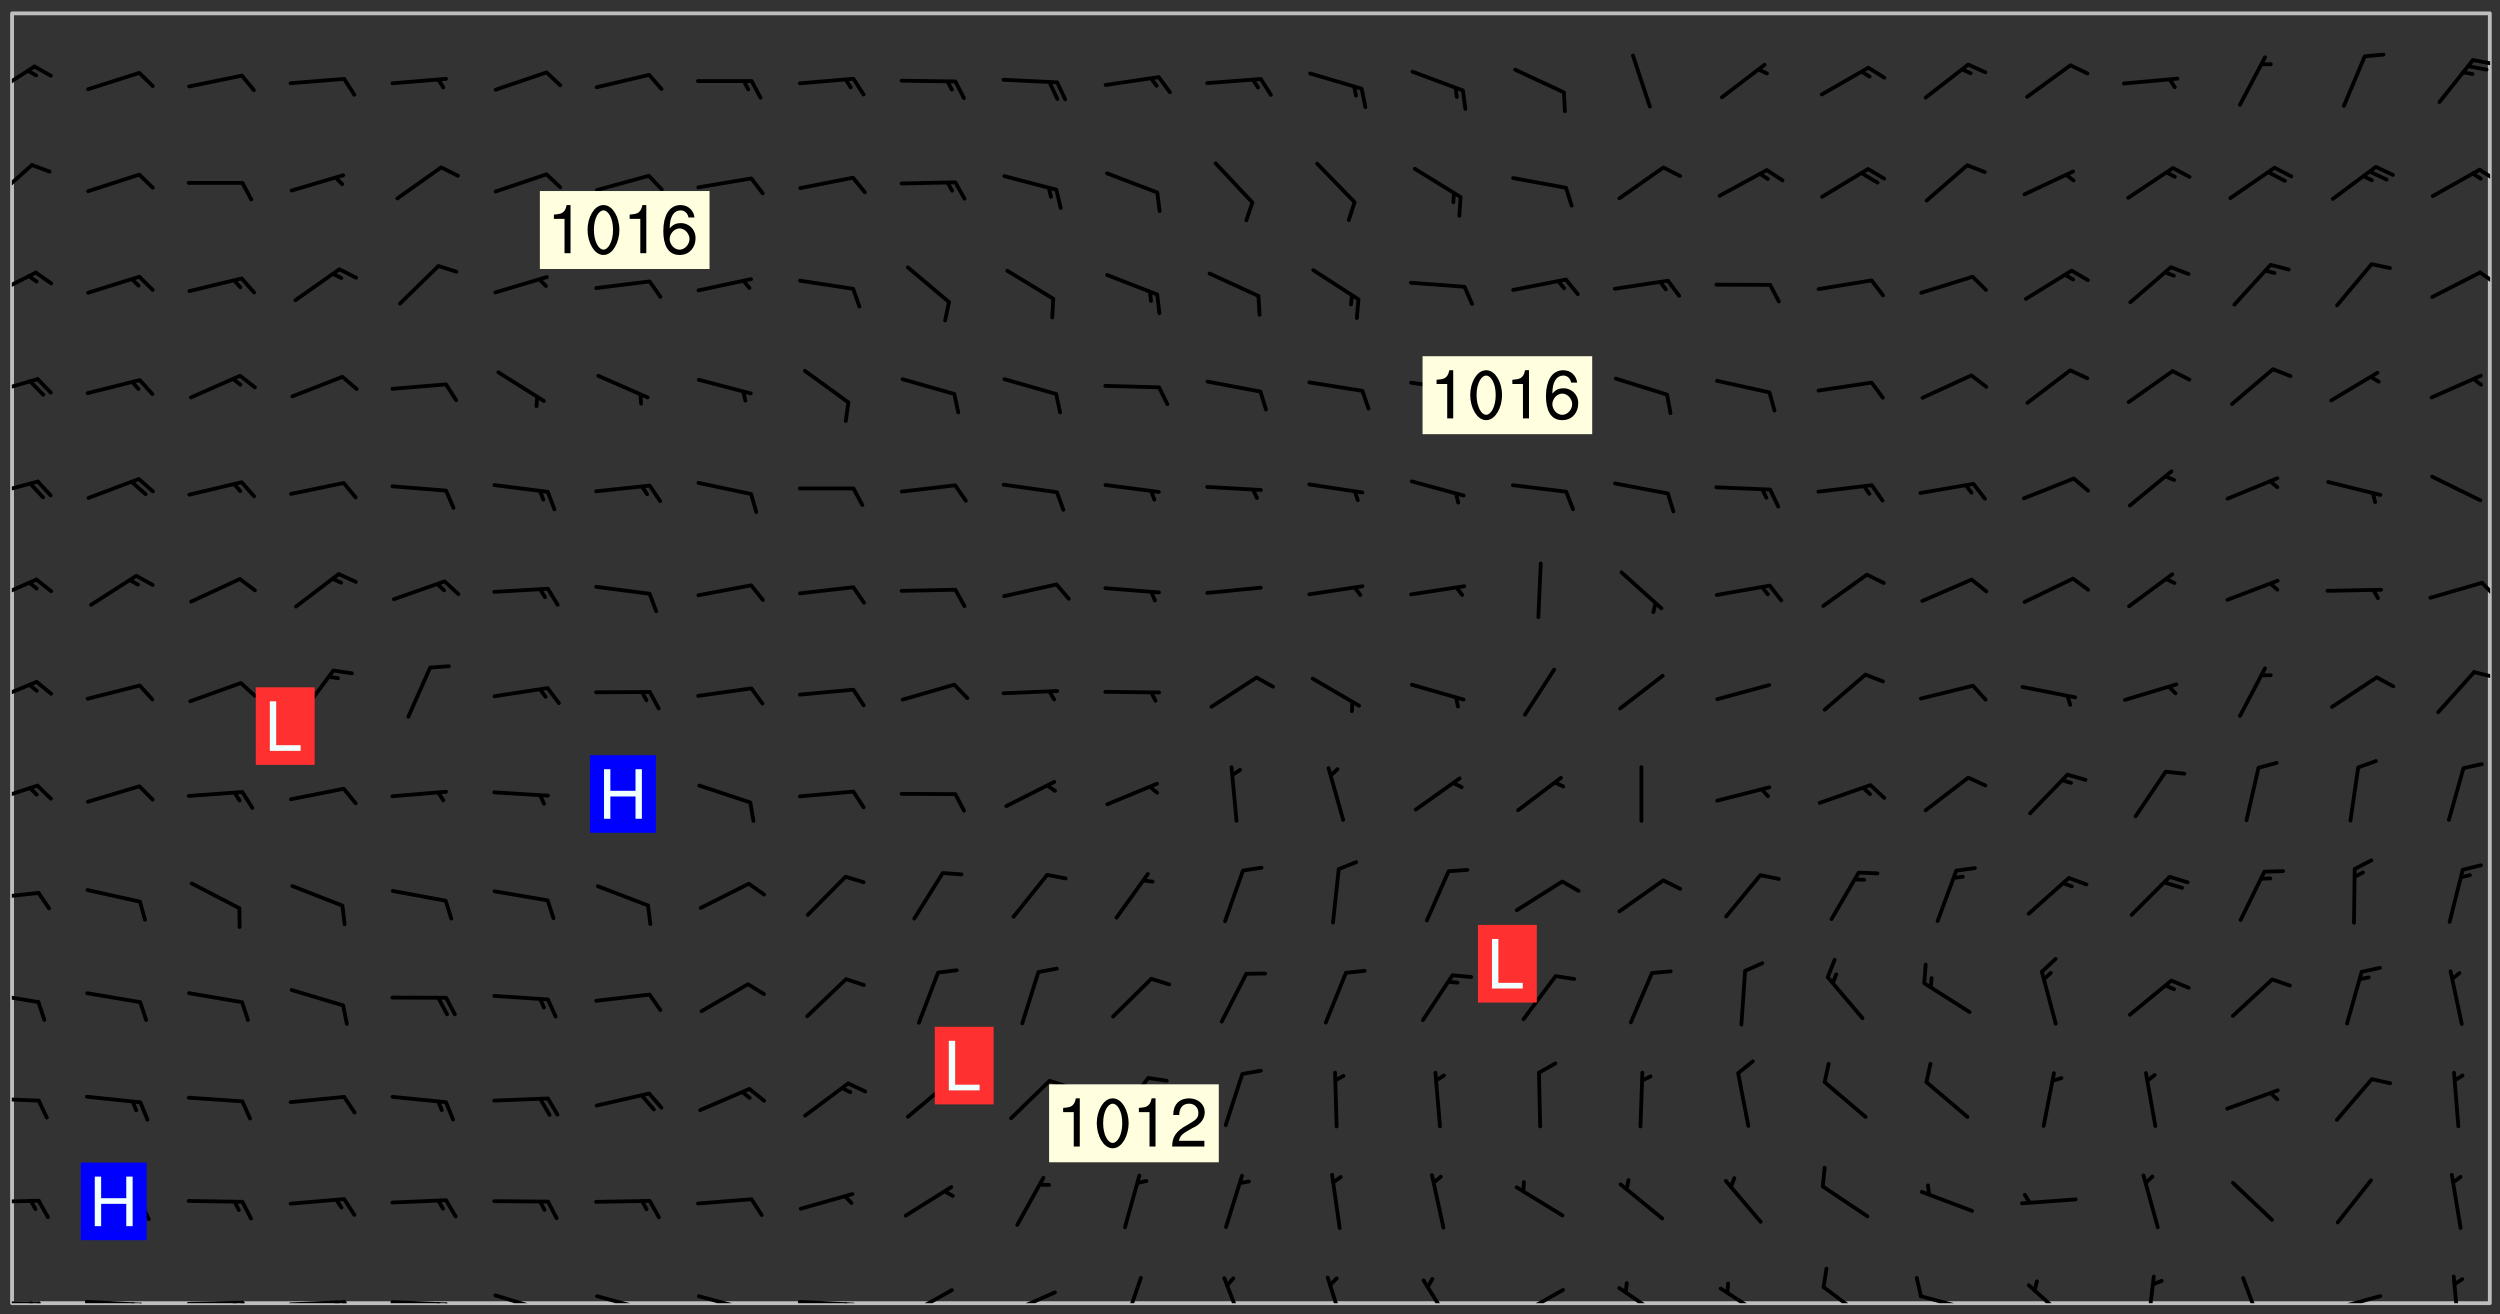<svg xmlns="http://www.w3.org/2000/svg" role="img" xmlns:xlink="http://www.w3.org/1999/xlink" viewBox="142.45 309.95 326.84 171.84"><rect x="142.45" y="309.95" width="326.84" height="171.84" fill="#333333" stroke="none"/><defs><clipPath id="clip2"><path d="M 144 311.672 L 468 311.672 L 468 480.328 L 144 480.328 Z M 144 311.672"/></clipPath><clipPath id="clip3"><path d="M 144 480 L 148 480 L 148 480.328 L 144 480.328 Z M 144 480"/></clipPath><clipPath id="clip4"><path d="M 147 480 L 149 480 L 149 480.328 L 147 480.328 Z M 147 480"/></clipPath><clipPath id="clip5"><path d="M 146 480 L 148 480 L 148 480.328 L 146 480.328 Z M 146 480"/></clipPath><clipPath id="clip6"><path d="M 153 479 L 162 479 L 162 480.328 L 153 480.328 Z M 153 479"/></clipPath><clipPath id="clip7"><path d="M 160 480 L 163 480 L 163 480.328 L 160 480.328 Z M 160 480"/></clipPath><clipPath id="clip8"><path d="M 159 480 L 161 480 L 161 480.328 L 159 480.328 Z M 159 480"/></clipPath><clipPath id="clip9"><path d="M 166 480 L 175 480 L 175 480.328 L 166 480.328 Z M 166 480"/></clipPath><clipPath id="clip10"><path d="M 173 480 L 176 480 L 176 480.328 L 173 480.328 Z M 173 480"/></clipPath><clipPath id="clip11"><path d="M 172 480 L 174 480 L 174 480.328 L 172 480.328 Z M 172 480"/></clipPath><clipPath id="clip12"><path d="M 180 479 L 188 479 L 188 480.328 L 180 480.328 Z M 180 479"/></clipPath><clipPath id="clip13"><path d="M 187 479 L 189 479 L 189 480.328 L 187 480.328 Z M 187 479"/></clipPath><clipPath id="clip14"><path d="M 186 479 L 188 479 L 188 480.328 L 186 480.328 Z M 186 479"/></clipPath><clipPath id="clip15"><path d="M 193 479 L 202 479 L 202 480.328 L 193 480.328 Z M 193 479"/></clipPath><clipPath id="clip16"><path d="M 200 480 L 203 480 L 203 480.328 L 200 480.328 Z M 200 480"/></clipPath><clipPath id="clip17"><path d="M 199 480 L 201 480 L 201 480.328 L 199 480.328 Z M 199 480"/></clipPath><clipPath id="clip18"><path d="M 206 479 L 215 479 L 215 480.328 L 206 480.328 Z M 206 479"/></clipPath><clipPath id="clip19"><path d="M 220 479 L 228 479 L 228 480.328 L 220 480.328 Z M 220 479"/></clipPath><clipPath id="clip20"><path d="M 233 479 L 241 479 L 241 480.328 L 233 480.328 Z M 233 479"/></clipPath><clipPath id="clip21"><path d="M 239 480 L 241 480 L 241 480.328 L 239 480.328 Z M 239 480"/></clipPath><clipPath id="clip22"><path d="M 246 479 L 255 479 L 255 480.328 L 246 480.328 Z M 246 479"/></clipPath><clipPath id="clip23"><path d="M 252 480 L 254 480 L 254 480.328 L 252 480.328 Z M 252 480"/></clipPath><clipPath id="clip24"><path d="M 260 478 L 268 478 L 268 480.328 L 260 480.328 Z M 260 478"/></clipPath><clipPath id="clip25"><path d="M 273 478 L 281 478 L 281 480.328 L 273 480.328 Z M 273 478"/></clipPath><clipPath id="clip26"><path d="M 289 476 L 292 476 L 292 480.328 L 289 480.328 Z M 289 476"/></clipPath><clipPath id="clip27"><path d="M 302 476 L 306 476 L 306 480.328 L 302 480.328 Z M 302 476"/></clipPath><clipPath id="clip28"><path d="M 315 476 L 319 476 L 319 480.328 L 315 480.328 Z M 315 476"/></clipPath><clipPath id="clip29"><path d="M 328 477 L 333 477 L 333 480.328 L 328 480.328 Z M 328 477"/></clipPath><clipPath id="clip30"><path d="M 340 478 L 348 478 L 348 480.328 L 340 480.328 Z M 340 478"/></clipPath><clipPath id="clip31"><path d="M 353 478 L 361 478 L 361 480.328 L 353 480.328 Z M 353 478"/></clipPath><clipPath id="clip32"><path d="M 367 478 L 374 478 L 374 480.328 L 367 480.328 Z M 367 478"/></clipPath><clipPath id="clip33"><path d="M 380 477 L 387 477 L 387 480.328 L 380 480.328 Z M 380 477"/></clipPath><clipPath id="clip34"><path d="M 393 479 L 401 479 L 401 480.328 L 393 480.328 Z M 393 479"/></clipPath><clipPath id="clip35"><path d="M 407 477 L 414 477 L 414 480.328 L 407 480.328 Z M 407 477"/></clipPath><clipPath id="clip36"><path d="M 422 476 L 425 476 L 425 480.328 L 422 480.328 Z M 422 476"/></clipPath><clipPath id="clip37"><path d="M 435 476 L 439 476 L 439 480.328 L 435 480.328 Z M 435 476"/></clipPath><clipPath id="clip38"><path d="M 446 479 L 454 479 L 454 480.328 L 446 480.328 Z M 446 479"/></clipPath><clipPath id="clip39"><path d="M 462 476 L 465 476 L 465 480.328 L 462 480.328 Z M 462 476"/></clipPath><clipPath id="clip40"><path d="M 144 466 L 148 466 L 148 468 L 144 468 Z M 144 466"/></clipPath><clipPath id="clip41"><path d="M 144 453 L 148 453 L 148 455 L 144 455 Z M 144 453"/></clipPath><clipPath id="clip42"><path d="M 144 439 L 148 439 L 148 442 L 144 442 Z M 144 439"/></clipPath><clipPath id="clip43"><path d="M 144 426 L 148 426 L 148 428 L 144 428 Z M 144 426"/></clipPath><clipPath id="clip44"><path d="M 144 412 L 148 412 L 148 416 L 144 416 Z M 144 412"/></clipPath><clipPath id="clip45"><path d="M 144 398 L 148 398 L 148 403 L 144 403 Z M 144 398"/></clipPath><clipPath id="clip46"><path d="M 465 397 L 468 397 L 468 399 L 465 399 Z M 465 397"/></clipPath><clipPath id="clip47"><path d="M 144 385 L 148 385 L 148 389 L 144 389 Z M 144 385"/></clipPath><clipPath id="clip48"><path d="M 466 385 L 468 385 L 468 389 L 466 389 Z M 466 385"/></clipPath><clipPath id="clip49"><path d="M 144 372 L 148 372 L 148 375 L 144 375 Z M 144 372"/></clipPath><clipPath id="clip50"><path d="M 144 359 L 148 359 L 148 362 L 144 362 Z M 144 359"/></clipPath><clipPath id="clip51"><path d="M 144 345 L 148 345 L 148 350 L 144 350 Z M 144 345"/></clipPath><clipPath id="clip52"><path d="M 466 345 L 468 345 L 468 348 L 466 348 Z M 466 345"/></clipPath><clipPath id="clip53"><path d="M 144 331 L 147 331 L 147 337 L 144 337 Z M 144 331"/></clipPath><clipPath id="clip54"><path d="M 466 331 L 468 331 L 468 334 L 466 334 Z M 466 331"/></clipPath><clipPath id="clip55"><path d="M 144 318 L 148 318 L 148 323 L 144 323 Z M 144 318"/></clipPath><clipPath id="clip56"><path d="M 465 317 L 468 317 L 468 319 L 465 319 Z M 465 317"/></clipPath><g id="surface110" clip-path="url(#clip1)"><path fill="#fff" fill-opacity="0" fill-rule="evenodd" d="M 0 0 L 1000 0 L 1000 1000 L 0 1000 Z M 0 0"/><path fill="#d3d3d3" fill-opacity="0" fill-rule="evenodd" d="M162.152 355.867L161.918 356.16 161.977 356.395 162.094 356.566 162.27 356.801 162.562 357.148 162.676 357.207 162.793 357.035 162.852 356.801 163.027 356.625 163.492 356.449 164.191 356.449 164.426 356.742 164.715 357.559 164.773 357.734 164.949 357.965 165.301 358.199 166 358.898 166.172 359.074 166.406 359.422 166.641 359.832 166.93 360.414 167.34 360.879 167.57 361.113 167.805 361.289 167.922 361.52 168.098 361.812 168.27 362.977 168.27 363.211 168.328 363.5 168.387 363.617 168.504 363.734 168.852 364.145 168.969 364.316 169.145 364.492 169.32 364.727 169.438 364.898 169.609 365.25 169.668 365.484 169.902 365.891 170.137 365.832 169.961 366.008 169.902 366.938 169.32 366.938 169.086 366.824 168.738 366.938 168.621 367.055 168.562 367.348 168.504 367.523 168.387 367.695 167.922 367.988 167.863 368.223 167.805 368.336 167.805 368.98 167.863 369.152 167.863 369.562 167.922 369.621 167.922 370.027 167.98 370.434 168.098 370.609 168.156 370.668 168.387 371.309 168.328 371.602 168.328 372.301 168.27 372.883 168.27 373.117 168.211 373.348 168.156 373.699 168.156 375.621 168.211 375.738 168.637 375.738 168.27 375.855 168.246 376.207 169.137 377.375 170.879 377.914 172.219 378.273 172.219 378.812 172.309 379.621 172.844 380.336 174.363 380.605 175.254 380.52 175.344 381.684 175.879 381.863 177.039 381.684 179.094 380.699 180.254 380.336 182.133 380.16 183.828 379.98 183.648 380.699 182.133 380.785 180.883 380.875 180.078 381.145 179.004 381.953 179.273 382.672 179.809 383.57 179.629 384.195 179.363 385.004 179.629 386.082 180.254 386.98 181.059 387.16 182.309 386.98 182.043 387.703 182.141 388.207 182.195 388.5 182.195 388.672 182.254 388.965 182.254 389.371 182.43 389.488 182.781 389.605 183.188 389.605 183.48 389.43 183.594 389.312 183.652 389.195 183.77 388.965 183.828 388.789 184.18 388.324 184.41 388.148 184.586 388.09 184.762 388.148 184.82 388.324 184.938 389.312 184.992 389.781 185.051 389.953 185.168 390.188 185.344 390.246 186.16 390.305 186.449 390.305 186.566 390.539 186.625 390.945 186.684 391.297 186.684 392.402 186.801 392.695 186.918 393.043 187.207 393.742 187.383 394.094 187.965 394.848 188.316 395.023 188.488 395.082 188.957 395.316 189.598 395.781 189.945 396.016 190.238 396.191 190.531 396.246 190.762 396.309 191.578 396.656 191.871 396.832 191.984 397.004 192.336 397.355 192.453 397.531 192.977 398.172 192.977 398.461 193.035 398.812 193.035 399.16 193.094 399.512 193.152 399.801 193.27 399.859 193.441 399.918 193.617 399.918 194.199 400.152 194.375 400.27 194.551 400.559 194.727 400.793 194.84 401.027 195.133 401.258 195.25 401.375 195.25 401.785 195.309 401.84 195.598 402.074 195.832 402.191 195.891 402.309 196.008 402.48 196.066 402.598 196.297 402.832 196.355 403.008 196.59 403.066 196.707 403.125 196.59 403.238 196.531 403.355 196.531 403.473 196.414 403.766 196.297 404.055 196.297 404.637 196.473 404.754 196.59 404.812 196.648 404.93 196.766 405.047 196.879 405.105 197.055 405.453 197.113 405.805 197.172 406.211 197.172 406.387 197.113 406.562 196.996 407.262 196.996 407.434 197.113 407.609 197.406 407.902 197.812 407.902 197.988 408.02 198.105 408.191 198.223 408.484 198.223 408.719 197.695 408.719 197.465 408.484 197.23 408.484 197.055 408.543 196.996 409.242 197.055 409.59 197.172 409.766 197.348 410.176 197.465 410.406 197.754 410.875 197.93 410.93 198.453 410.93 198.688 410.988 199.445 411.629 199.504 411.922 199.504 412.156 199.562 412.215 199.793 412.562 199.793 412.914 199.676 413.086 199.676 413.379 199.969 413.668 200.262 413.844 200.434 413.902 200.727 414.078 201.02 414.195 201.602 414.602 201.891 414.836 202.184 415.012 202.402 415.172 202.418 415.184 202.648 415.359 203.289 415.883 203.465 416.117 203.582 416.293 203.758 416.469 203.871 416.641 203.871 417.281 203.988 417.457 204.457 417.574 205.039 417.691 205.273 417.75 205.504 417.863 205.797 417.98 205.91 418.039 206.496 418.391 206.785 418.562 206.961 418.625 207.137 418.68 207.312 418.738 208.012 419.09 208.301 419.266 208.535 419.32 208.824 419.496 209.059 419.613 209.699 420.02 209.992 420.137 210.164 420.195 210.398 420.254 210.809 420.312 211.039 420.371 211.273 420.488 211.332 420.66 210.922 420.836 211.391 420.895 211.449 421.188 211.562 421.422 211.738 421.477 211.973 421.535 212.148 421.594 212.555 421.711 213.195 421.945 213.312 422.117 213.371 422.352 213.371 422.527 213.312 422.645 213.254 423.051 213.488 423.285 213.605 423.344 213.953 423.461 214.594 423.691 214.77 423.809 215.059 423.926 215.234 424.102 215.469 424.566 216.051 425.672 216.227 425.848 216.574 426.023 216.75 426.141 217.102 426.258 218.148 426.781 218.383 426.84 218.848 426.953 219.141 427.012 219.605 427.188 220.363 427.77 220.598 428.004 220.945 428.469 221.121 428.645 221.41 428.879 222.227 429.578 222.52 429.754 222.809 430.043 223.102 430.219 223.395 430.508 224.09 431.148 224.266 431.324 224.559 431.559 224.848 431.793 225.316 432.082 225.957 432.664 226.305 432.898 226.539 433.191 226.887 433.539 227.238 434.004 228.172 434.996 228.52 435.402 228.637 435.578 228.871 435.637 228.984 435.754 229.629 435.93 229.859 436.043 230.094 436.102 230.387 436.277 230.617 436.395 231.551 437.094 231.957 437.5 232.191 437.676 232.598 437.852 232.832 437.969 233.648 438.316 233.996 438.551 234.23 438.668 234.523 438.957 234.754 439.074 235.512 439.426 235.863 439.598 236.094 439.656 236.387 439.773 236.621 439.832 237.492 440.008 238.309 440.008 238.777 440.238 238.949 440.297 239.824 440.996 240.289 441.113 240.582 441.172 240.758 441.23 240.988 441.289 241.457 441.348 241.805 441.406 242.156 441.465 242.562 441.523 242.855 441.523 243.027 441.582 243.027 441.812 243.203 441.988 243.496 441.988 243.844 442.047 244.195 442.105 244.895 442.223 245.535 442.223 246 441.988 246.293 441.812 246.465 441.695 246.875 441.523 247.164 441.348 248.098 440.883 248.566 440.59 249.09 440.297 249.555 440.125 250.02 439.949 251.07 439.484 251.359 439.367 251.77 439.25 252.059 439.133 252.586 438.957 254.102 438.258 254.684 437.91 254.973 437.852 255.266 437.793 255.613 437.676 256.488 437.445 256.84 437.328 256.953 437.328 257.188 437.27 258.062 437.035 258.297 436.977 259.109 436.977 259.461 436.918 260.277 436.801 260.449 436.742 260.801 436.688 261.094 436.629 261.324 436.57 262.141 436.395 262.316 436.336 262.664 436.336 262.898 436.277 263.363 436.16 264.121 435.988 264.355 435.93 264.703 435.93 265.113 435.812 265.402 435.754 266.688 435.695 266.977 435.695 267.387 435.637 267.617 435.578 267.793 435.578 268.668 435.461 269.074 435.461 269.484 435.344 269.832 435.344 270.184 435.23 271.055 435.172 272.805 435.172 273.852 435.461 274.262 435.578 274.551 435.695 274.902 435.812 275.191 435.93 276.242 436.102 276.531 436.16 276.824 436.16 277.117 436.219 277.289 436.277 277.699 436.336 277.871 436.395 277.988 436.453 278.105 436.453 278.223 436.512 278.574 436.57 278.688 436.57 279.098 436.637 281.02 437.031 282.945 437.426 284.465 437.875 286.16 438.594 288.305 439.398 289.91 438.68 291.34 437.875 292.5 436.797 293.75 436.348 296.785 435.629 298.66 435.27 300.805 433.922 303.039 432.668 305.539 431.41 307.234 430.961 309.02 430.781 310.18 430.512 310.805 431.051 312.145 430.781 312.859 429.793 313.844 428.449 314.289 428.27 315.094 427.91 316.969 427.371 318.754 426.922 320.004 426.652 321.164 426.562 322.863 426.473 324.824 426.203 326.074 426.113 326.613 426.113 327.238 426.023 328.129 426.023 330.273 425.844 332.684 425.664 335.273 425.574 336.969 425.754 338.578 425.844 340.008 426.203 341.168 426.922 343.043 427.91 344.203 429.438 344.469 430.152 345.098 430.242 345.453 431.141 345.988 431.68 346.523 433.207 347.598 433.566 348.133 433.566 347.328 434.102 347.418 435.809 348.133 438.504 349.023 439.309 349.918 440.297 350.633 441.555 352.418 442.094 353.938 441.914 354.293 443.258 355.902 442.453 356.883 441.914 357.152 442.184 357.469 441.969 357.688 441.824 358.488 442.273 358.938 441.914 359.293 441.914 359.828 441.645 360.367 440.926 360.902 440.656 361.527 439.668 362.688 440.117 363.527 440.488 364.922 441.105 366.617 440.926 368.223 440.926 370.008 441.016 370.188 439.309 370.723 437.965 371.527 438.234 372.02 439.082 372.422 439.488 372.332 440.027 372.332 440.387 373.047 440.836 373.758 440.566 375.188 440.566 375.547 441.555 375.992 442.812 376.707 444.156 377.957 444.785 379.652 445.414 380.367 445.234 380.547 444.695 381.527 444.605 381.977 444.965 382.062 446.223 381.797 446.852 381.262 447.031 381.262 447.57 381.977 448.555 382.242 449.094 383.227 450.082 384.027 451.16 383.762 451.52 383.672 452.418 383.047 454.75 382.691 456.816 382.602 458.609 382.422 459.328 382.332 459.867 382.332 461.305 381.352 463.188 380.992 464.895 380.457 465.793 379.652 466.961 379.387 467.5 381.441 468.754 381.527 469.113 381.172 469.652 381.082 469.473 381.082 470.281 381.172 471.719 380.727 472.434 379.652 472.527 379.387 473.242 379.922 474.141 380.727 474.859 381.887 475.668 383.227 475.938 383.672 476.297 383.316 476.746 381.527 476.656 380.277 476.207 379.562 475.488 378.938 475.398 378.762 478.988 378.574 480.297 467.934 480.297 467.934 311.703 412.664 311.703 412.664 360.785 413.426 360.91 416.715 361.453 418.738 364.289 418.738 367.043 421.09 367.375 423.438 367.707 427.488 367.707 426.109 371.867 424.086 372.574 422.062 373.277 421.52 373.621 418.926 375.238 418.738 375.355 416.715 373.277 415.984 370.535 413.312 368.457 411.938 364.957 411.871 364.875 409.914 362.203 412.664 360.785 412.664 311.703 294.422 311.703 294.422 403.117 294.539 403.148 294.672 403.16 294.746 403.234 294.852 403.281 294.941 403.34 295.027 403.398 295.117 403.457 295.414 403.754 295.473 403.844 295.504 403.961 295.531 404.078 295.547 404.215 295.516 404.332 295.457 404.422 295.398 404.508 295.355 404.613 295.309 404.715 295.281 404.836 295.281 404.98 295.457 405.25 295.605 405.398 295.68 405.484 295.754 405.559 295.797 405.664 295.859 405.754 295.918 405.84 295.961 405.945 296.02 406.035 296.066 406.137 296.109 406.242 296.168 406.328 296.285 406.508 296.359 406.582 296.422 406.668 296.48 406.758 296.523 406.863 296.582 406.953 296.641 407.039 296.703 407.129 296.762 407.219 296.805 407.32 296.922 407.5 296.996 407.574 297.055 407.66 297.129 407.734 297.219 407.793 297.324 407.84 297.473 407.84 297.605 407.824 297.738 407.84 297.84 407.793 297.914 407.719 297.961 407.617 297.945 407.484 297.945 407.336 297.898 407.23 297.871 407.113 297.824 407.012 297.797 406.891 297.754 406.789 297.691 406.699 297.648 406.598 297.605 406.492 297.574 406.375 297.559 406.242 297.547 406.105 297.633 406.047 297.691 405.961 297.812 405.93 297.855 406.035 297.871 406.168 297.871 406.285 297.93 406.387 297.988 406.477 298.078 406.535 298.227 406.684 298.285 406.773 298.328 406.879 298.316 406.98 298.402 407.039 298.508 407.086 298.594 407.145 298.684 407.203 298.758 407.277 298.641 407.305 298.535 407.352 298.449 407.41 298.375 407.484 298.316 407.574 298.254 407.66 298.227 407.781 298.18 407.883 298.137 407.988 298.105 408.105 298.094 408.238 298.078 408.371 298.078 408.52 298.105 408.637 298.152 408.742 298.195 408.844 298.254 408.934 298.328 409.008 298.418 409.066 298.492 409.141 298.582 409.199 298.641 409.289 298.684 409.395 298.73 409.496 298.848 409.527 298.98 409.543 299.129 409.543 299.246 409.512 299.352 409.555 299.395 409.66 299.441 409.762 299.469 409.883 299.5 410 299.527 410.117 299.559 410.238 299.586 410.355 299.691 410.398 299.793 410.445 299.926 410.43 300.074 410.578 300.137 410.664 300.211 410.738 300.281 410.812 300.371 410.875 300.477 410.918 300.578 410.961 300.695 410.992 300.832 411.008 300.949 410.977 301.023 410.902 301.051 410.785 301.039 410.652 301.008 410.531 300.98 410.414 301.023 410.309 301.141 410.309 301.23 410.371 301.348 410.398 301.496 410.398 301.629 410.414 301.777 410.414 301.91 410.43 302.043 410.414 302.191 410.414 302.324 410.398 302.457 410.387 302.594 410.398 302.711 410.371 302.844 410.355 303.035 410.297 302.977 410.473 302.961 410.605 302.934 410.727 302.918 410.859 302.859 410.945 302.727 410.961 302.621 411.008 302.516 411.051 302.398 411.082 302.281 411.109 302.016 411.141 301.867 411.141 301.734 411.156 301.66 411.23 301.719 411.316 301.867 411.465 301.984 411.645 302.059 411.715 302.148 411.777 302.238 411.836 302.324 411.895 302.414 411.953 302.516 411.996 302.621 412.059 302.727 412.102 302.812 412.16 302.918 412.207 303.02 412.25 303.199 412.367 303.258 412.457 303.215 412.559 303.168 412.664 303.184 412.797 303.406 413.02 303.465 413.109 303.508 413.211 303.539 413.332 303.582 413.434 303.598 413.566 303.629 413.684 303.641 413.82 303.672 413.938 303.82 414.086 303.922 414.129 304.027 414.172 304.145 414.203 304.277 414.219 304.414 414.234 304.531 414.234 304.648 414.203 304.738 414.145 304.781 414.039 304.828 413.938 304.871 413.832 304.902 413.715 304.914 413.582 304.914 413.434 304.902 413.301 304.887 413.168 304.855 413.051 304.812 412.945 304.766 412.84 304.723 412.738 304.68 412.633 304.664 412.5 304.68 412.367 304.707 412.25 304.738 412.133 304.766 412.012 304.812 411.91 304.902 411.852 304.988 411.789 305.062 411.715 305.152 411.656 305.375 411.434 305.434 411.348 305.508 411.273 305.625 411.094 305.684 411.008 305.684 410.859 305.609 410.785 305.508 410.738 305.402 410.695 305.301 410.652 305.242 410.562 305.195 410.457 305.168 410.34 305.258 410.281 305.375 410.25 305.477 410.207 305.656 410.09 305.805 409.941 305.816 409.809 305.805 409.703 305.715 409.645 305.582 409.66 305.434 409.66 305.301 409.676 305.168 409.66 305.047 409.629 304.961 409.57 304.887 409.496 304.828 409.406 304.766 409.32 304.648 409.141 304.59 409.055 304.621 408.934 304.707 408.875 304.828 408.844 304.887 408.758 304.887 408.637 304.855 408.52 304.797 408.43 304.738 408.344 304.691 408.238 304.664 408.121 304.648 407.988 304.707 407.898 304.781 407.824 304.871 407.766 304.988 407.586 305.062 407.512 305.121 407.426 305.27 407.277 305.391 407.246 305.523 407.23 305.656 407.246 305.73 407.32 305.773 407.426 305.789 407.559 305.758 407.676 305.641 407.707 305.508 407.719 305.359 407.867 305.316 407.973 305.27 408.074 305.242 408.195 305.211 408.312 305.211 408.461 305.242 408.578 305.285 408.684 305.344 408.773 305.418 408.844 305.492 408.918 305.609 408.949 305.73 408.977 305.848 408.949 305.98 408.934 306.098 408.934 306.188 408.992 306.262 409.066 306.309 409.172 306.367 409.258 306.469 409.305 306.602 409.32 306.707 409.363 306.793 409.422 306.781 409.527 306.707 409.602 306.527 409.719 306.469 409.809 306.379 409.867 306.309 409.941 306.234 410.016 306.172 410.105 306.145 410.223 306.129 410.355 306.145 410.488 306.129 410.621 306.129 410.77 306.145 410.902 306.172 411.02 306.203 411.141 306.277 411.215 306.367 411.273 306.453 411.332 306.543 411.391 306.66 411.422 306.66 411.508 306.559 411.555 306.469 411.613 306.203 411.645 306.086 411.672 305.938 411.672 305.832 411.715 305.73 411.762 305.672 411.852 305.609 412.086 305.598 412.219 305.566 412.34 305.551 412.473 305.551 412.766 305.539 412.898 305.551 413.035 305.566 413.168 305.699 413.184 305.832 413.195 305.953 413.227 306.039 413.285 306.113 413.359 306.16 413.465 306.203 413.566 306.219 413.699 306.219 414.145 306.203 414.277 306.203 414.723 306.234 414.988 306.262 415.105 306.277 415.238 306.309 415.355 306.395 415.566 306.426 415.832 306.426 415.98 306.395 416.098 306.367 416.215 306.336 416.336 306.309 416.453 306.277 416.57 306.246 416.691 306.234 416.824 306.219 416.957 306.309 417.016 306.426 416.984 306.527 417 306.574 417.105 306.543 417.371 306.543 417.812 306.5 417.918 306.453 418.023 306.41 418.125 306.367 418.23 306.309 418.316 306.277 418.438 306.234 418.555 306.203 418.672 306.188 418.805 306.203 418.938 306.262 419.027 306.367 419.074 306.453 419.133 306.512 419.219 306.5 419.355 306.469 419.473 306.426 419.574 306.426 420.02 306.41 420.152 306.41 420.301 306.379 420.418 306.336 420.523 306.309 420.641 306.262 420.746 306.219 420.848 306.188 420.969 306.16 421.086 306.129 421.219 306.098 421.336 306.07 421.453 306.027 421.559 305.996 421.676 305.965 421.797 305.953 421.93 305.938 422.062 305.938 422.359 305.965 422.477 305.965 422.625 306.012 423.023 306.039 423.141 306.098 423.23 306.219 423.262 306.367 423.262 306.5 423.246 306.559 423.336 306.559 423.453 306.5 423.543 306.41 423.602 306.309 423.645 306.203 423.691 306.113 423.75 306.027 423.809 305.891 423.824 305.773 423.793 305.641 423.777 305.539 423.824 305.477 423.91 305.465 424.047 305.449 424.18 305.418 424.297 305.391 424.414 305.375 424.547 305.344 424.668 305.344 424.965 305.359 425.098 305.391 425.215 305.391 425.363 305.402 425.496 305.402 425.645 305.375 425.762 305.328 425.863 305.301 425.984 305.27 426.102 305.211 426.191 305.137 426.266 305.035 426.309 304.93 426.355 304.812 426.383 304.691 426.414 304.59 426.367 304.648 426.281 304.754 426.234 304.781 426.117 304.812 426 304.84 425.879 304.871 425.762 304.871 425.613 304.887 425.48 304.855 425.363 304.812 425.258 304.707 425.273 304.633 425.348 304.531 425.391 304.441 425.453 304.367 425.527 304.324 425.629 304.309 425.762 304.277 425.879 304.25 426 304.219 426.117 304.191 426.234 304.16 426.355 304.133 426.473 304.102 426.59 304.059 426.695 303.969 426.754 303.879 426.754 303.762 426.723 303.73 426.637 303.746 426.5 303.715 426.383 303.715 426.234 303.703 426.102 303.703 425.953 303.641 425.719 303.613 425.598 303.57 425.496 303.523 425.391 303.465 425.305 303.406 425.215 303.363 425.109 303.301 425.023 303.152 424.875 303.082 424.801 302.977 424.754 302.871 424.711 302.77 424.668 302.473 424.371 302.383 424.297 302.297 424.238 302.191 424.195 302.102 424.133 302.016 424.074 301.91 424.031 301.82 423.973 301.734 423.91 301.66 423.84 301.555 423.793 301.469 423.734 301.363 423.691 301.273 423.629 301.172 423.586 301.066 423.543 300.98 423.484 300.875 423.438 300.77 423.395 300.668 423.348 300.578 423.289 300.477 423.246 300.371 423.203 300.281 423.141 300.164 423.113 300.031 423.098 299.898 423.113 299.75 423.113 299.617 423.129 299.5 423.098 299.41 423.039 299.336 422.965 299.246 422.906 299.145 422.859 298.996 422.859 298.875 422.832 298.773 422.789 298.699 422.715 298.582 422.535 298.492 422.477 298.391 422.434 298.301 422.371 298.195 422.328 298.105 422.27 298.02 422.211 297.914 422.164 297.855 422.078 297.797 421.988 297.754 421.883 297.707 421.781 297.633 421.707 297.547 421.648 297.473 421.574 297.383 421.516 297.16 421.293 297.117 421.188 297.086 420.922 297.191 420.879 297.336 420.879 297.441 420.922 297.516 420.996 297.605 421.055 297.691 421.113 297.797 421.16 297.887 421.219 298.035 421.367 298.105 421.441 298.254 421.59 298.316 421.676 298.391 421.75 298.477 421.809 298.551 421.883 298.641 421.945 298.73 422.004 298.816 422.062 299.086 422.238 299.188 422.285 299.293 422.328 299.395 422.371 299.441 422.297 299.5 422.211 299.574 422.137 299.645 422.062 299.75 422.105 299.824 422.18 299.883 422.27 299.926 422.371 299.973 422.477 300.016 422.582 300.137 422.609 300.254 422.582 300.328 422.492 300.371 422.387 300.43 422.297 300.504 422.223 300.609 422.18 300.727 422.152 300.859 422.164 300.949 422.223 301.098 422.371 301.156 422.461 301.199 422.566 301.246 422.668 301.289 422.773 301.332 422.875 301.438 422.922 301.543 422.965 301.676 422.98 301.762 422.922 301.82 422.832 301.895 422.758 302 422.715 302.117 422.742 302.223 422.789 302.324 422.832 302.43 422.875 302.531 422.922 302.711 423.039 302.711 423.156 302.695 423.289 302.711 423.422 302.727 423.559 302.785 423.645 302.887 423.691 303.008 423.719 303.125 423.75 303.273 423.75 303.391 423.719 303.449 423.629 303.629 423.512 303.688 423.422 303.762 423.348 303.82 423.262 303.938 423.082 304.117 422.965 304.234 422.996 304.324 423.055 304.367 423.129 304.352 423.262 304.352 423.379 304.441 423.438 304.59 423.438 304.723 423.422 304.855 423.41 305.121 423.379 305.227 423.336 305.344 423.305 305.465 423.277 305.539 423.203 305.609 423.129 305.672 423.039 305.656 422.934 305.609 422.832 305.508 422.789 305.402 422.773 305.285 422.801 305.02 422.832 304.871 422.832 304.797 422.758 304.707 422.699 304.59 422.668 304.473 422.641 304.34 422.625 304.191 422.625 304.059 422.641 303.762 422.641 303.656 422.594 303.508 422.445 303.465 422.344 303.406 422.254 303.629 422.031 303.715 421.973 303.82 421.93 303.938 421.898 304.07 421.883 304.203 421.898 304.34 421.914 304.441 421.957 304.574 421.945 304.664 421.883 304.766 421.84 304.828 421.75 304.781 421.648 304.691 421.59 304.574 421.559 304.473 421.516 304.414 421.426 304.352 421.336 304.352 421.219 304.367 421.086 304.473 421.039 304.547 420.969 304.547 420.848 304.457 420.789 304.426 420.672 304.516 420.613 304.59 420.539 304.633 420.434 304.691 420.344 304.738 420.242 304.754 420.109 304.754 419.961 304.707 419.855 304.664 419.754 304.574 419.695 304.441 419.68 304.34 419.637 304.203 419.621 304.086 419.59 303.641 419.59 303.508 419.574 303.375 419.562 303.242 419.547 303.125 419.516 302.977 419.516 302.844 419.5 302.711 419.488 302.445 419.457 302.324 419.414 302.238 419.355 302.164 419.281 302.164 419.133 302.176 419 302.281 418.953 302.383 418.91 302.516 418.895 302.668 418.895 302.801 418.879 303.094 418.879 303.215 418.91 303.316 418.953 303.406 419.012 303.641 419.074 303.762 419.027 303.852 418.969 303.953 418.926 304.086 418.91 304.191 418.953 304.293 419 304.426 419.012 304.547 418.984 304.691 418.984 304.812 418.953 304.93 418.926 305.035 418.879 305.109 418.805 305.195 418.746 305.344 418.598 305.402 418.512 305.449 418.406 305.477 418.289 305.492 418.184 305.391 418.141 305.301 418.082 305.184 418.051 305.078 418.008 304.988 417.945 304.914 417.859 304.84 417.785 304.738 417.742 304.633 417.695 304.531 417.652 304.473 417.562 304.426 417.461 304.34 417.25 304.277 417.164 304.219 417.074 304.145 417 304.059 416.941 303.789 416.941 303.672 416.973 303.582 417.031 303.48 417.074 303.348 417.09 303.242 417.074 303.215 416.957 303.152 416.867 303.035 416.836 302.934 416.793 302.785 416.645 302.754 416.527 302.738 416.422 302.812 416.348 302.992 416.23 303.109 416.203 303.227 416.172 303.363 416.188 303.465 416.23 303.57 416.273 303.672 416.32 303.777 416.363 303.895 416.395 304.027 416.41 304.145 416.438 304.277 416.453 304.383 416.438 304.473 416.379 304.398 416.305 304.293 416.262 304.219 416.188 304.145 416.098 303.996 415.949 303.91 415.891 303.82 415.832 303.746 415.758 303.656 415.699 303.555 415.652 303.434 415.625 303.332 415.578 303.227 415.535 303.109 415.504 303.008 415.461 302.887 415.43 302.738 415.43 302.621 415.461 302.516 415.504 302.43 415.566 302.25 415.684 302.164 415.742 302.074 415.801 301.969 415.848 301.883 415.906 301.777 415.949 301.676 415.992 301.57 416.039 301.496 416.113 301.438 416.203 301.379 416.289 301.332 416.395 301.273 416.48 301.199 416.555 301.066 416.543 300.949 416.512 300.832 416.512 300.758 416.586 300.668 416.645 300.594 416.719 300.504 416.777 300.418 416.836 300.312 416.883 300.211 416.926 300.074 416.941 299.973 416.898 299.824 416.75 299.719 416.703 299.633 416.703 299.527 416.75 299.426 416.793 299.305 416.824 299.188 416.793 299.113 416.719 299.113 416.602 299.145 416.48 299.219 416.41 299.277 416.32 299.352 416.246 299.469 416.215 299.574 416.172 299.867 416.172 300 416.156 300.137 416.141 300.238 416.098 300.328 416.039 300.43 415.992 300.52 415.934 300.652 415.922 300.742 415.98 300.875 415.992 300.965 415.934 301.051 415.875 301.156 415.832 301.246 415.773 301.332 415.711 301.422 415.652 301.57 415.504 301.629 415.418 301.688 415.328 301.793 415.285 301.926 415.27 302.043 415.297 302.164 415.328 302.223 415.27 302.281 415.18 302.312 414.914 302.34 414.797 302.445 414.809 302.578 414.824 302.68 414.781 302.77 414.723 302.828 414.633 302.902 414.559 302.961 414.469 303.008 414.367 303.02 414.234 303.008 414.102 302.961 413.996 302.812 413.848 302.754 413.758 302.695 413.672 302.652 413.566 302.652 413.121 302.668 412.988 302.668 412.84 302.68 412.707 302.621 412.648 302.531 412.707 302.43 412.664 302.25 412.547 302.164 412.488 302.102 412.398 302.043 412.309 301.969 412.234 301.883 412.176 301.762 412.207 301.66 412.219 301.555 412.266 301.469 412.324 301.363 412.367 301.215 412.516 301.125 412.574 301.039 412.633 300.949 412.695 300.844 412.738 300.711 412.754 300.711 412.633 300.816 412.59 300.934 412.559 301.008 412.488 301.051 412.383 301.051 412.234 301.023 412.117 300.875 411.969 300.742 411.953 300.594 411.953 300.477 411.984 300.371 412.027 300.27 412.07 300.18 412.133 300.062 412.16 299.988 412.086 300 411.953 299.957 411.852 299.914 411.746 299.824 411.688 299.707 411.715 299.586 411.746 299.469 411.777 299.367 411.82 299.246 411.852 299.145 411.895 299.039 411.938 298.949 411.996 298.848 412.012 298.848 411.895 298.863 411.762 298.805 411.672 298.73 411.715 298.582 411.863 298.523 411.953 298.449 412.027 298.402 412.133 298.359 412.234 298.285 412.309 298.227 412.398 298.152 412.473 298.094 412.559 298.02 412.633 297.93 412.695 297.855 412.766 297.781 412.84 297.68 412.855 297.547 412.871 297.441 412.828 297.441 412.707 297.59 412.559 297.633 412.457 297.691 412.367 297.738 412.266 297.781 412.16 297.84 412.07 297.871 411.953 297.914 411.852 297.945 411.73 297.973 411.613 298.02 411.508 298.062 411.406 298.105 411.301 298.18 411.23 298.27 411.168 298.359 411.109 298.461 411.066 298.758 411.066 299.023 411.035 299.129 410.992 299.055 410.918 298.938 410.887 298.832 410.844 298.742 410.785 298.641 410.738 298.551 410.68 298.449 410.637 298.344 410.594 298.254 410.531 298.168 410.473 298.062 410.43 297.961 410.387 297.84 410.355 297.723 410.324 297.621 410.281 297.5 410.25 297.398 410.207 297.309 410.148 297.266 410.043 297.25 409.91 297.352 409.867 297.484 409.852 297.621 409.867 297.754 409.852 297.855 409.809 297.914 409.719 297.93 409.613 297.84 409.555 297.766 409.48 297.664 409.438 297.574 409.379 297.426 409.23 297.383 409.125 297.367 408.992 297.367 408.699 297.309 408.609 297.219 408.551 297.145 408.477 297.102 408.371 297.07 408.254 297.012 408.164 296.938 408.09 296.82 408.062 296.746 407.988 296.656 407.93 296.566 407.867 296.48 407.809 296.406 407.734 296.348 407.648 296.301 407.543 296.215 407.484 296.066 407.336 295.871 407.277 295.738 407.293 295.637 407.336 295.562 407.41 295.516 407.512 295.473 407.617 295.414 407.707 295.355 407.793 295.059 408.09 294.969 408.148 294.883 408.148 294.82 408.062 294.777 407.957 294.809 407.84 294.867 407.75 294.895 407.633 294.883 407.5 294.793 407.438 294.688 407.484 294.57 407.512 294.453 407.543 294.184 407.719 294.082 407.766 293.965 407.793 293.859 407.84 293.77 407.898 293.668 407.941 293.609 407.855 293.562 407.75 293.578 407.617 293.625 407.512 293.695 407.438 293.77 407.367 293.828 407.277 293.828 407.129 293.785 407.023 293.547 407.023 293.445 407.07 293.414 407.188 293.387 407.305 293.355 407.426 293.281 407.469 293.148 407.484 293.074 407.438 293.031 407.336 292.988 407.23 292.941 407.129 292.898 407.023 292.777 407.055 292.676 407.098 292.543 407.113 292.426 407.145 292.32 407.188 292.23 407.246 292.129 407.293 292.008 407.32 291.875 407.336 291.773 407.293 291.715 407.203 291.668 407.098 291.625 406.996 291.582 406.891 291.582 406.773 291.641 406.684 291.727 406.625 291.906 406.508 292.008 406.461 292.113 406.418 292.219 406.359 292.32 406.316 292.41 406.254 292.512 406.211 292.617 406.152 292.719 406.105 292.809 406.047 292.914 406.004 293.016 405.961 293.105 405.898 293.207 405.855 293.344 405.84 293.461 405.871 293.562 405.914 293.684 405.945 293.785 405.988 293.891 406.035 293.992 406.078 294.098 406.121 294.199 406.168 294.305 406.211 294.406 406.254 294.512 406.301 294.598 406.359 294.703 406.402 294.82 406.434 294.926 406.477 295.027 406.523 295.117 406.582 295.223 406.625 295.324 406.668 295.43 406.715 295.547 406.742 295.648 406.789 295.77 406.816 295.918 406.816 296.004 406.758 296.02 406.656 296.078 406.566 296.051 406.449 295.977 406.375 295.859 406.195 295.785 406.121 295.695 406.047 295.516 405.93 295.43 405.871 295.324 405.828 295.223 405.781 294.953 405.605 294.895 405.516 294.82 405.441 294.762 405.352 294.719 405.25 294.688 405.133 294.672 404.996 294.672 404.434 294.66 404.301 294.645 404.168 294.613 404.051 294.598 403.918 294.586 403.785 294.555 403.664 294.332 403.441 294.273 403.355 294.258 403.25 294.289 403.133 294.422 403.117 294.422 311.703 172.992 311.703 172.992 313.156 172.934 313.391 172.582 314.441 172.41 314.965 172.293 315.312 172.117 315.723 172 315.895 171.766 316.188 171.535 316.246 171.184 316.246 171.066 316.305 170.836 316.711 170.836 317.004 170.953 317.18 171.184 317.41 171.301 317.645 171.941 318.402 172.234 318.867 172.41 319.102 172.641 319.453 172.875 319.801 173.516 320.617 173.691 321.082 173.863 321.492 173.98 322.188 174.156 322.656 174.273 324.055 174.332 324.52 174.332 325.395 174.449 326.441 174.449 331.223 174.391 331.688 174.039 332.969 173.863 333.492 173.75 333.902 173.398 334.832 172.934 336 172.699 336.582 172.582 336.758 172.41 337.105 172.234 337.512 171.883 338.328 171.824 338.621 171.711 338.914 171.594 339.203 171.535 339.379 171.418 340.254 171.359 340.66 171.301 340.777 171.242 340.953 171.184 341.125 170.953 341.652 170.836 341.824 170.836 342.059 170.719 342.293 170.66 342.465 170.484 343.051 170.484 343.34 170.426 343.516 170.426 343.809 170.367 343.922 170.309 344.449 170.309 344.621 170.254 344.855 170.254 347.477 170.078 348.293 169.961 348.469 169.785 348.703 169.668 348.875 169.555 349.109 168.969 350.043 168.738 350.332 168.445 350.797 168.27 351.031 167.98 351.383 167.629 352.082 167.516 352.312 167.34 352.723 167.164 352.953 166.758 353.48 165.941 354.18 165.648 354.352 165.359 354.586 165.184 354.703 165.008 354.879 164.484 355.285 163.957 355.461 163.785 355.637 163.551 355.691 162.91 355.867 162.152 355.867M174.363 386.891L173.289 387.34 173.648 388.234 174.898 387.52 175.344 386.98 174.363 386.891"/><path fill="#d3d3d3" fill-opacity="0" fill-rule="evenodd" d="M201.508 416.598L200.613 416.598 201.062 417.227 202.043 417.586 202.848 417.496 203.293 416.508 203.117 416.598 202.402 416.242 201.508 416.598M356.129 475.668L356.07 475.145 356.07 474.852 356.184 474.559 356.242 474.328 356.711 473.859 356.824 473.859 356.941 473.746 357.059 473.688 357.234 473.688 357.469 473.629 357.816 473.629 358.051 473.688 358.168 473.746 358.398 473.918 358.457 474.094 358.574 474.676 358.574 474.969 358.457 475.145 358.285 475.434 358.109 475.609 357.582 476.133 357.352 476.367 357.234 476.426 357.059 476.426 356.941 476.367 356.535 476.074 356.359 475.957 356.242 475.898 356.184 475.785 356.129 475.668M362.77 464.711L362.711 464.539 362.711 463.43 362.77 463.258 362.945 463.199 363.117 463.141 363.293 463.141 363.527 463.082 363.645 463.141 363.703 463.84 363.645 464.012 363.527 464.188 363.41 464.246 363.176 464.77 363.062 464.828 362.828 464.828 362.77 464.711M372.383 450.32L372.266 450.145 372.266 449.445 372.559 448.57 372.676 448.398 372.852 448.047 372.965 447.816 373.082 447.523 373.434 446.766 373.551 446.535 373.723 446.301 373.898 446.301 374.016 446.242 374.656 446.242 374.773 446.301 375.008 446.535 375.18 446.648 375.531 446.941 375.648 447.059 375.762 447.234 375.762 447.348 375.879 447.406 375.996 447.523 375.996 448.223 375.938 448.398 375.938 448.629 375.879 448.805 375.531 449.855 375.414 450.086 375.297 450.32 375.18 450.379 374.949 450.613 374.309 450.902 373.434 450.902 373.023 450.785 372.383 450.32"/><path fill="none" stroke="#bebebe" stroke-linecap="round" stroke-linejoin="round" stroke-miterlimit="10" stroke-width=".5" d="M 431.957 354.305 L 108.027 354.305 L 108.027 185.68 L 431.957 185.68 L 431.957 354.305" transform="matrix(1 0 0 -1 36 666)"/><g clip-path="url(#clip2)"><path fill="#fff" fill-opacity="0" fill-rule="evenodd" d="M 144 311.672 L 144 480.328 L 468 480.328 L 468 311.672 L 144 311.672"/></g><g clip-path="url(#clip3)"><path fill="none" stroke="#000" stroke-linecap="round" stroke-linejoin="round" stroke-miterlimit="10" stroke-width=".5" d="M 111.512 185.652 L 104.488 185.688" transform="matrix(1 0 0 -1 36 666)"/></g><g clip-path="url(#clip4)"><path fill="none" stroke="#000" stroke-linecap="round" stroke-linejoin="round" stroke-miterlimit="10" stroke-width=".5" d="M 111.512 185.652 L 112.656 183.48" transform="matrix(1 0 0 -1 36 666)"/></g><g clip-path="url(#clip5)"><path fill="none" stroke="#000" stroke-linecap="round" stroke-linejoin="round" stroke-miterlimit="10" stroke-width=".5" d="M 110.492 185.66 L 111.062 184.574" transform="matrix(1 0 0 -1 36 666)"/></g><g clip-path="url(#clip6)"><path fill="none" stroke="#000" stroke-linecap="round" stroke-linejoin="round" stroke-miterlimit="10" stroke-width=".5" d="M 124.824 185.492 L 117.805 185.852" transform="matrix(1 0 0 -1 36 666)"/></g><g clip-path="url(#clip7)"><path fill="none" stroke="#000" stroke-linecap="round" stroke-linejoin="round" stroke-miterlimit="10" stroke-width=".5" d="M 124.824 185.492 L 125.863 183.27" transform="matrix(1 0 0 -1 36 666)"/></g><g clip-path="url(#clip8)"><path fill="none" stroke="#000" stroke-linecap="round" stroke-linejoin="round" stroke-miterlimit="10" stroke-width=".5" d="M 123.805 185.543 L 124.324 184.434" transform="matrix(1 0 0 -1 36 666)"/></g><g clip-path="url(#clip9)"><path fill="none" stroke="#000" stroke-linecap="round" stroke-linejoin="round" stroke-miterlimit="10" stroke-width=".5" d="M 138.145 185.742 L 131.117 185.598" transform="matrix(1 0 0 -1 36 666)"/></g><g clip-path="url(#clip10)"><path fill="none" stroke="#000" stroke-linecap="round" stroke-linejoin="round" stroke-miterlimit="10" stroke-width=".5" d="M 138.145 185.742 L 139.34 183.602" transform="matrix(1 0 0 -1 36 666)"/></g><g clip-path="url(#clip11)"><path fill="none" stroke="#000" stroke-linecap="round" stroke-linejoin="round" stroke-miterlimit="10" stroke-width=".5" d="M 137.121 185.723 L 137.719 184.652" transform="matrix(1 0 0 -1 36 666)"/></g><g clip-path="url(#clip12)"><path fill="none" stroke="#000" stroke-linecap="round" stroke-linejoin="round" stroke-miterlimit="10" stroke-width=".5" d="M 151.457 185.816 L 144.434 185.527" transform="matrix(1 0 0 -1 36 666)"/></g><g clip-path="url(#clip13)"><path fill="none" stroke="#000" stroke-linecap="round" stroke-linejoin="round" stroke-miterlimit="10" stroke-width=".5" d="M 151.457 185.816 L 152.695 183.699" transform="matrix(1 0 0 -1 36 666)"/></g><g clip-path="url(#clip14)"><path fill="none" stroke="#000" stroke-linecap="round" stroke-linejoin="round" stroke-miterlimit="10" stroke-width=".5" d="M 150.434 185.773 L 151.055 184.715" transform="matrix(1 0 0 -1 36 666)"/></g><g clip-path="url(#clip15)"><path fill="none" stroke="#000" stroke-linecap="round" stroke-linejoin="round" stroke-miterlimit="10" stroke-width=".5" d="M 164.77 185.523 L 157.75 185.82" transform="matrix(1 0 0 -1 36 666)"/></g><g clip-path="url(#clip16)"><path fill="none" stroke="#000" stroke-linecap="round" stroke-linejoin="round" stroke-miterlimit="10" stroke-width=".5" d="M 164.77 185.523 L 165.828 183.309" transform="matrix(1 0 0 -1 36 666)"/></g><g clip-path="url(#clip17)"><path fill="none" stroke="#000" stroke-linecap="round" stroke-linejoin="round" stroke-miterlimit="10" stroke-width=".5" d="M 163.75 185.566 L 164.277 184.457" transform="matrix(1 0 0 -1 36 666)"/></g><g clip-path="url(#clip18)"><path fill="none" stroke="#000" stroke-linecap="round" stroke-linejoin="round" stroke-miterlimit="10" stroke-width=".5" d="M 177.934 184.645 L 171.215 186.699" transform="matrix(1 0 0 -1 36 666)"/></g><g clip-path="url(#clip19)"><path fill="none" stroke="#000" stroke-linecap="round" stroke-linejoin="round" stroke-miterlimit="10" stroke-width=".5" d="M 191.281 184.746 L 184.5 186.594" transform="matrix(1 0 0 -1 36 666)"/></g><g clip-path="url(#clip20)"><path fill="none" stroke="#000" stroke-linecap="round" stroke-linejoin="round" stroke-miterlimit="10" stroke-width=".5" d="M 204.598 184.754 L 197.812 186.586" transform="matrix(1 0 0 -1 36 666)"/></g><g clip-path="url(#clip21)"><path fill="none" stroke="#000" stroke-linecap="round" stroke-linejoin="round" stroke-miterlimit="10" stroke-width=".5" d="M 203.609 185.023 L 203.883 183.824" transform="matrix(1 0 0 -1 36 666)"/></g><g clip-path="url(#clip22)"><path fill="none" stroke="#000" stroke-linecap="round" stroke-linejoin="round" stroke-miterlimit="10" stroke-width=".5" d="M 218.031 185.496 L 211.012 185.848" transform="matrix(1 0 0 -1 36 666)"/></g><g clip-path="url(#clip23)"><path fill="none" stroke="#000" stroke-linecap="round" stroke-linejoin="round" stroke-miterlimit="10" stroke-width=".5" d="M 217.008 185.547 L 217.531 184.434" transform="matrix(1 0 0 -1 36 666)"/></g><g clip-path="url(#clip24)"><path fill="none" stroke="#000" stroke-linecap="round" stroke-linejoin="round" stroke-miterlimit="10" stroke-width=".5" d="M 230.902 187.387 L 224.77 183.957" transform="matrix(1 0 0 -1 36 666)"/></g><g clip-path="url(#clip25)"><path fill="none" stroke="#000" stroke-linecap="round" stroke-linejoin="round" stroke-miterlimit="10" stroke-width=".5" d="M 244.363 187.09 L 237.938 184.254" transform="matrix(1 0 0 -1 36 666)"/></g><g clip-path="url(#clip26)"><path fill="none" stroke="#000" stroke-linecap="round" stroke-linejoin="round" stroke-miterlimit="10" stroke-width=".5" d="M 255.609 188.992 L 253.32 182.348" transform="matrix(1 0 0 -1 36 666)"/></g><g clip-path="url(#clip27)"><path fill="none" stroke="#000" stroke-linecap="round" stroke-linejoin="round" stroke-miterlimit="10" stroke-width=".5" d="M 266.516 188.949 L 269.047 182.395" transform="matrix(1 0 0 -1 36 666)"/></g><path fill="none" stroke="#000" stroke-linecap="round" stroke-linejoin="round" stroke-miterlimit="10" stroke-width=".5" d="M 266.883 187.996 L 267.688 188.922" transform="matrix(1 0 0 -1 36 666)"/><g clip-path="url(#clip28)"><path fill="none" stroke="#000" stroke-linecap="round" stroke-linejoin="round" stroke-miterlimit="10" stroke-width=".5" d="M 280.035 189.02 L 282.156 182.32" transform="matrix(1 0 0 -1 36 666)"/></g><path fill="none" stroke="#000" stroke-linecap="round" stroke-linejoin="round" stroke-miterlimit="10" stroke-width=".5" d="M 280.344 188.047 L 281.203 188.922" transform="matrix(1 0 0 -1 36 666)"/><g clip-path="url(#clip29)"><path fill="none" stroke="#000" stroke-linecap="round" stroke-linejoin="round" stroke-miterlimit="10" stroke-width=".5" d="M 292.559 188.656 L 296.262 182.684" transform="matrix(1 0 0 -1 36 666)"/></g><path fill="none" stroke="#000" stroke-linecap="round" stroke-linejoin="round" stroke-miterlimit="10" stroke-width=".5" d="M 293.098 187.789 L 293.715 188.848" transform="matrix(1 0 0 -1 36 666)"/><g clip-path="url(#clip30)"><path fill="none" stroke="#000" stroke-linecap="round" stroke-linejoin="round" stroke-miterlimit="10" stroke-width=".5" d="M 304.672 183.938 L 310.781 187.406" transform="matrix(1 0 0 -1 36 666)"/></g><g clip-path="url(#clip31)"><path fill="none" stroke="#000" stroke-linecap="round" stroke-linejoin="round" stroke-miterlimit="10" stroke-width=".5" d="M 318.145 187.664 L 323.938 183.68" transform="matrix(1 0 0 -1 36 666)"/></g><path fill="none" stroke="#000" stroke-linecap="round" stroke-linejoin="round" stroke-miterlimit="10" stroke-width=".5" d="M 318.988 187.082 L 319.129 188.301" transform="matrix(1 0 0 -1 36 666)"/><g clip-path="url(#clip32)"><path fill="none" stroke="#000" stroke-linecap="round" stroke-linejoin="round" stroke-miterlimit="10" stroke-width=".5" d="M 331.414 187.594 L 337.297 183.75" transform="matrix(1 0 0 -1 36 666)"/></g><path fill="none" stroke="#000" stroke-linecap="round" stroke-linejoin="round" stroke-miterlimit="10" stroke-width=".5" d="M 332.27 187.035 L 332.383 188.254" transform="matrix(1 0 0 -1 36 666)"/><g clip-path="url(#clip33)"><path fill="none" stroke="#000" stroke-linecap="round" stroke-linejoin="round" stroke-miterlimit="10" stroke-width=".5" d="M 344.859 187.777 L 350.484 183.566" transform="matrix(1 0 0 -1 36 666)"/></g><path fill="none" stroke="#000" stroke-linecap="round" stroke-linejoin="round" stroke-miterlimit="10" stroke-width=".5" d="M 344.859 187.777 L 345.234 190.199" transform="matrix(1 0 0 -1 36 666)"/><g clip-path="url(#clip34)"><path fill="none" stroke="#000" stroke-linecap="round" stroke-linejoin="round" stroke-miterlimit="10" stroke-width=".5" d="M 357.594 186.578 L 364.379 184.762" transform="matrix(1 0 0 -1 36 666)"/></g><path fill="none" stroke="#000" stroke-linecap="round" stroke-linejoin="round" stroke-miterlimit="10" stroke-width=".5" d="M 357.594 186.578 L 357.039 188.969" transform="matrix(1 0 0 -1 36 666)"/><g clip-path="url(#clip35)"><path fill="none" stroke="#000" stroke-linecap="round" stroke-linejoin="round" stroke-miterlimit="10" stroke-width=".5" d="M 371.691 188.023 L 376.91 183.316" transform="matrix(1 0 0 -1 36 666)"/></g><path fill="none" stroke="#000" stroke-linecap="round" stroke-linejoin="round" stroke-miterlimit="10" stroke-width=".5" d="M 372.453 187.34 L 372.75 188.531" transform="matrix(1 0 0 -1 36 666)"/><g clip-path="url(#clip36)"><path fill="none" stroke="#000" stroke-linecap="round" stroke-linejoin="round" stroke-miterlimit="10" stroke-width=".5" d="M 388.031 189.16 L 387.199 182.184" transform="matrix(1 0 0 -1 36 666)"/></g><path fill="none" stroke="#000" stroke-linecap="round" stroke-linejoin="round" stroke-miterlimit="10" stroke-width=".5" d="M 387.91 188.145 L 389.055 188.59" transform="matrix(1 0 0 -1 36 666)"/><g clip-path="url(#clip37)"><path fill="none" stroke="#000" stroke-linecap="round" stroke-linejoin="round" stroke-miterlimit="10" stroke-width=".5" d="M 399.703 188.965 L 402.16 182.379" transform="matrix(1 0 0 -1 36 666)"/></g><g clip-path="url(#clip38)"><path fill="none" stroke="#000" stroke-linecap="round" stroke-linejoin="round" stroke-miterlimit="10" stroke-width=".5" d="M 417.633 186.605 L 410.859 184.734" transform="matrix(1 0 0 -1 36 666)"/></g><g clip-path="url(#clip39)"><path fill="none" stroke="#000" stroke-linecap="round" stroke-linejoin="round" stroke-miterlimit="10" stroke-width=".5" d="M 427.238 189.168 L 427.887 182.172" transform="matrix(1 0 0 -1 36 666)"/></g><path fill="none" stroke="#000" stroke-linecap="round" stroke-linejoin="round" stroke-miterlimit="10" stroke-width=".5" d="M 427.332 188.152 L 428.359 188.824" transform="matrix(1 0 0 -1 36 666)"/><g clip-path="url(#clip40)"><path fill="none" stroke="#000" stroke-linecap="round" stroke-linejoin="round" stroke-miterlimit="10" stroke-width=".5" d="M 111.512 199.066 L 104.488 198.906" transform="matrix(1 0 0 -1 36 666)"/></g><path fill="none" stroke="#000" stroke-linecap="round" stroke-linejoin="round" stroke-miterlimit="10" stroke-width=".5" d="M111.512 199.066L112.715 196.926M110.492 199.043L111.09 197.973M124.828 198.867L117.805 199.105M124.828 198.867L125.902 196.66M123.805 198.902L124.344 197.797M138.145 198.93L131.117 199.043M138.145 198.93L139.262 196.746M137.121 198.945L137.68 197.855M151.445 199.285L144.445 198.688M151.445 199.285L152.777 197.227M150.426 199.199L151.094 198.168M164.77 199.137L157.75 198.836M164.77 199.137L166.016 197.023M163.75 199.094L164.371 198.035M178.09 198.957L171.062 199.016M178.09 198.957L179.223 196.781M177.066 198.965L177.633 197.879M191.402 199.047L184.379 198.926M191.402 199.047L192.594 196.902M190.383 199.031L190.977 197.957M204.707 199.266L197.703 198.707M204.707 199.266L206.031 197.199M217.898 199.945L211.141 198.027M216.918 199.668L217.766 198.781M230.812 200.852L224.859 197.121M229.945 200.309L231.008 199.699M242.855 202.059L239.445 195.914M242.359 201.164L243.586 201.141M255.406 202.371L253.527 195.602M255.133 201.387L256.328 201.652M268.828 202.34L266.734 195.633M268.523 201.363L269.73 201.59M280.598 202.465L281.594 195.508M280.742 201.453L281.734 202.176M293.66 202.418L295.16 195.555M293.879 201.422L294.812 202.215M304.73 200.824L310.723 197.148M305.602 200.289L305.68 201.512M318.32 201.211L323.762 196.762M319.113 200.562L319.352 201.766M332.078 201.66L336.633 196.312M332.742 200.883L333.191 202.023M344.75 200.941L350.59 197.031M344.75 200.941L345 203.383M357.699 200.227L364.273 197.746M358.656 199.867L358.5 201.082M370.797 198.73L377.805 199.242M371.816 198.805L371.164 199.844M386.684 202.375L388.547 195.598M386.957 201.387L387.848 202.23M403.484 196.57L398.379 201.402M416.426 201.742L412.07 196.23M426.988 202.453L428.137 195.52M427.156 201.445L428.129 202.188" transform="matrix(1 0 0 -1 36 666)"/><g clip-path="url(#clip41)"><path fill="none" stroke="#000" stroke-linecap="round" stroke-linejoin="round" stroke-miterlimit="10" stroke-width=".5" d="M 111.512 212.152 L 104.488 212.453" transform="matrix(1 0 0 -1 36 666)"/></g><path fill="none" stroke="#000" stroke-linecap="round" stroke-linejoin="round" stroke-miterlimit="10" stroke-width=".5" d="M111.512 212.152L112.57 209.938M124.809 211.934L117.82 212.668M124.809 211.934L125.73 209.66M123.793 212.043L124.254 210.902M138.137 212.062L131.125 212.543M138.137 212.062L139.137 209.82M151.441 212.648L144.449 211.957M151.441 212.648L152.801 210.605M164.758 211.953L157.766 212.652M164.758 211.953L165.688 209.68M163.738 212.055L164.203 210.918M178.086 212.441L171.066 212.16M178.086 212.441L179.324 210.324M177.066 212.402L178.301 210.281M191.316 213.086L184.465 211.516M191.316 213.086L192.922 211.234M190.32 212.859L191.926 211.004M204.434 213.688L197.977 210.914M204.434 213.688L206.348 212.148M203.496 213.285L204.453 212.516M217.336 214.406L211.707 210.199M217.336 214.406L219.555 213.359M216.516 213.793L217.625 213.27M230.531 214.555L225.141 210.047M230.531 214.555L232.805 213.633M229.746 213.898L230.883 213.438M243.668 214.75L238.633 209.852M243.668 214.75L246.004 214M256.562 215.121L252.371 209.48M256.562 215.121L258.988 214.754M268.867 215.645L266.695 208.961M268.867 215.645L271.285 216.07M280.996 215.812L281.195 208.789M281.023 214.793L282.09 215.398M294.113 215.801L294.707 208.801M294.199 214.785L295.23 215.449M307.648 215.812L307.805 208.789M307.648 215.812L309.785 217.016M321.164 215.812L320.918 208.789M321.129 214.789L322.23 215.328M333.691 215.75L335.02 208.852M333.691 215.75L335.602 217.293M344.992 214.578L350.348 210.027M344.992 214.578L345.52 216.973M358.305 214.574L363.668 210.031M358.305 214.574L358.828 216.969M374.973 215.75L373.629 208.852M374.777 214.746L375.949 215.105M387.004 215.762L388.23 208.84M387.184 214.754L388.148 215.512M404.234 213.5L397.629 211.105M403.273 213.148L404.184 212.328M416.535 214.969L411.957 209.637M416.535 214.969L418.93 214.43M427.281 215.805L427.844 208.801M427.363 214.785L428.395 215.445" transform="matrix(1 0 0 -1 36 666)"/><g clip-path="url(#clip42)"><path fill="none" stroke="#000" stroke-linecap="round" stroke-linejoin="round" stroke-miterlimit="10" stroke-width=".5" d="M 111.465 225.043 L 104.535 226.188" transform="matrix(1 0 0 -1 36 666)"/></g><path fill="none" stroke="#000" stroke-linecap="round" stroke-linejoin="round" stroke-miterlimit="10" stroke-width=".5" d="M111.465 225.043L112.25 222.719M124.781 225.031L117.852 226.203M124.781 225.031L125.555 222.703M138.094 225.027L131.168 226.207M138.094 225.027L138.867 222.699M151.312 224.609L144.578 226.621M151.312 224.609L151.793 222.203M164.773 225.605L157.746 225.629M164.773 225.605L165.918 223.438M163.75 225.609L164.898 223.438M178.082 225.387L171.07 225.848M178.082 225.387L179.09 223.148M177.062 225.453L177.566 224.332M191.379 226.023L184.402 225.211M191.379 226.023L192.777 224.004M204.246 227.379L198.168 223.852M204.246 227.379L206.328 226.086M217.062 228.043L211.98 223.191M217.062 228.043L219.391 227.27M229.09 228.898L226.582 222.336M229.09 228.898L231.523 229.203M242.207 228.969L240.098 222.266M242.207 228.969L244.617 229.418M256.969 228.082L251.965 223.148M256.969 228.082L259.309 227.348M269.387 228.742L266.176 222.492M269.387 228.742L271.84 228.773M282.414 228.871L279.777 222.359M282.414 228.871L284.855 229.125M296.344 228.551L292.477 222.684M296.344 228.551L298.789 228.316M295.781 227.695L297.004 227.582M309.824 228.434L305.625 222.801M309.824 228.434L312.25 228.062M322.422 228.848L319.66 222.387M322.422 228.848L324.867 229.055M334.598 229.121L334.113 222.109M334.598 229.121L336.84 230.121M345.398 228.297L349.945 222.938M345.398 228.297L346.305 230.574M346.059 227.516L346.512 228.656M358.02 227.5L363.953 223.734M358.02 227.5L358.207 229.945M358.883 226.953L358.977 228.176M373.395 229.012L375.207 222.223M373.395 229.012L375.191 230.684M373.66 228.023L374.559 228.859M390.328 227.852L384.906 223.383M390.328 227.852L392.594 226.914M389.539 227.203L390.672 226.73M403.508 228.004L398.355 223.227M403.508 228.004L405.824 227.199M415.203 228.996L413.293 222.234M415.203 228.996L417.602 229.516M414.926 228.016L416.125 228.273M426.832 229.055L428.289 222.18M427.047 228.055L427.984 228.84" transform="matrix(1 0 0 -1 36 666)"/><g clip-path="url(#clip43)"><path fill="none" stroke="#000" stroke-linecap="round" stroke-linejoin="round" stroke-miterlimit="10" stroke-width=".5" d="M 111.492 239.312 L 104.508 238.551" transform="matrix(1 0 0 -1 36 666)"/></g><path fill="none" stroke="#000" stroke-linecap="round" stroke-linejoin="round" stroke-miterlimit="10" stroke-width=".5" d="M111.492 239.312L112.871 237.281M124.746 238.172L117.887 239.691M124.746 238.172L125.402 235.805M137.75 237.312L131.512 240.551M137.75 237.312L137.773 234.859M151.219 237.652L144.672 240.211M151.219 237.652L151.504 235.219M164.715 238.293L157.805 239.57M164.715 238.293L165.453 235.953M178.039 238.34L171.113 239.523M178.039 238.34L178.809 236.008M191.172 237.676L184.609 240.188M191.172 237.676L191.473 235.238M204.344 240.512L198.066 237.352M204.344 240.512L206.348 239.098M216.992 241.426L212.047 236.438M216.992 241.426L219.344 240.719M229.699 241.91L225.973 235.953M229.699 241.91L232.148 241.738M243.352 241.672L238.949 236.191M243.352 241.672L245.762 241.211M256.516 241.785L252.414 236.078M255.922 240.953L257.137 240.789M268.953 242.242L266.609 235.617M268.953 242.242L271.379 242.609M281.473 242.426L280.719 235.438M281.473 242.426L283.754 243.336M295.832 242.145L292.992 235.719M295.832 242.145L298.277 242.324M310.699 240.805L304.754 237.059M310.699 240.805L312.828 239.582M323.91 240.957L318.172 236.906M323.91 240.957L326.102 239.852M336.598 241.637L332.113 236.227M336.598 241.637L339 241.141M349.445 241.965L345.898 235.898M349.445 241.965L351.895 241.867M348.93 241.082L350.156 241.031M362.203 242.227L359.77 235.637M362.203 242.227L364.633 242.559M361.848 241.27L363.062 241.434M376.926 241.27L371.676 236.594M376.926 241.27L379.227 240.418M376.16 240.59L377.312 240.164M390.102 241.414L385.133 236.445M390.102 241.414L392.449 240.699M389.379 240.691L391.723 239.977M402.48 242.086L399.383 235.777M402.48 242.086L404.934 242.164M402.031 241.168L403.258 241.207M414.293 242.445L414.199 235.418M414.293 242.445L416.477 243.566M414.281 241.422L415.371 241.984M428.418 242.34L426.703 235.523M428.418 242.34L430.801 242.926M428.168 241.348L429.359 241.641" transform="matrix(1 0 0 -1 36 666)"/><g clip-path="url(#clip44)"><path fill="none" stroke="#000" stroke-linecap="round" stroke-linejoin="round" stroke-miterlimit="10" stroke-width=".5" d="M 111.34 253.336 L 104.66 251.156" transform="matrix(1 0 0 -1 36 666)"/></g><path fill="none" stroke="#000" stroke-linecap="round" stroke-linejoin="round" stroke-miterlimit="10" stroke-width=".5" d="M111.34 253.336L113.105 251.633M110.367 253.02L111.25 252.168M124.68 253.254L117.949 251.238M124.68 253.254L126.406 251.508M138.133 252.5L131.125 251.992M138.133 252.5L139.441 250.426M137.113 252.426L137.77 251.391M151.391 252.934L144.5 251.559M151.391 252.934L152.945 251.035M164.762 252.539L157.758 251.953M163.742 252.453L164.406 251.422M178.082 252.031L171.066 252.461M177.062 252.094L177.57 250.977M189.566 249.16L186.215 255.336M189.078 250.059L188.402 249.035M204.539 251.141L197.871 253.352M204.539 251.141L204.953 248.723M218.02 252.559L211.02 251.934M218.02 252.559L219.359 250.504M231.348 252.227L224.32 252.266M231.348 252.227L232.488 250.055M244.289 253.828L238.012 250.664M243.375 253.367L244.379 252.66M257.711 253.59L251.219 250.902M256.77 253.199L257.715 252.418M267.457 255.746L268.102 248.746M267.551 254.727L268.578 255.398M280.141 255.629L282.051 248.863M280.418 254.645L281.305 255.492M297.273 254.285L291.547 250.211M296.441 253.691L297.539 253.141M310.531 254.363L304.922 250.129M309.715 253.746L310.828 253.23M321.043 255.762L321.043 248.734M337.762 253.117L330.953 251.379M336.77 252.863L337.598 251.957M350.988 253.406L344.355 251.086M350.988 253.406L352.789 251.738M350.023 253.066L350.926 252.234M363.777 254.383L358.195 250.109M363.777 254.383L366.008 253.363M376.742 254.773L371.859 249.719M376.742 254.773L379.102 254.098M376.031 254.039L377.211 253.699M389.582 255.16L385.652 249.336M389.582 255.16L392.023 254.902M401.715 255.672L400.148 248.82M401.715 255.672L404.082 256.312M414.754 255.723L413.738 248.77M414.754 255.723L417.066 256.551M428.516 255.629L426.609 248.863M428.516 255.629L430.914 256.148" transform="matrix(1 0 0 -1 36 666)"/><g clip-path="url(#clip45)"><path fill="none" stroke="#000" stroke-linecap="round" stroke-linejoin="round" stroke-miterlimit="10" stroke-width=".5" d="M 111.246 266.906 L 104.754 264.219" transform="matrix(1 0 0 -1 36 666)"/></g><path fill="none" stroke="#000" stroke-linecap="round" stroke-linejoin="round" stroke-miterlimit="10" stroke-width=".5" d="M111.246 266.906L113.141 265.344M110.301 266.516L111.25 265.734M124.723 266.426L117.91 264.699M124.723 266.426L126.371 264.609M137.938 266.75L131.324 264.375M137.938 266.75L139.754 265.098M150.035 268.387L145.855 262.738M150.035 268.387L152.461 268.023M149.426 267.562L150.641 267.383M162.684 268.773L159.836 262.352M162.684 268.773L165.133 268.949M178.047 266.094L171.102 265.027M178.047 266.094L179.516 264.129M177.039 265.941L177.77 264.957M191.402 265.582L184.379 265.539M191.402 265.582L192.57 263.426M190.383 265.578L190.965 264.496M204.684 266.055L197.727 265.07M204.684 266.055L206.129 264.07M218.02 265.883L211.023 265.238M218.02 265.883L219.367 263.832M231.211 266.539L224.461 264.586M231.211 266.539L232.918 264.777M244.66 265.711L237.641 265.414M243.641 265.668L244.262 264.609M257.98 265.52L250.953 265.602M256.957 265.531L257.52 264.441M270.73 267.473L264.832 263.652M270.73 267.473L272.875 266.277M284.129 263.785L278.062 267.336M283.246 264.301L283.195 263.078M297.789 264.594L291.035 266.531M296.805 264.875L297.059 263.676M309.637 268.508L305.812 262.613M318.254 263.422L323.828 267.703M337.746 266.484L330.965 264.641M350.332 267.855L345.008 263.27M350.332 267.855L352.621 266.965M364.398 266.402L357.574 264.719M364.398 266.402L366.035 264.578M377.75 264.883L370.855 266.242M376.746 265.078L377.102 263.906M390.98 266.578L384.254 264.547M390 266.281L390.867 265.41M402.566 268.672L399.297 262.453M402.09 267.766L403.316 267.773M417.18 267.496L411.316 263.625M417.18 267.496L419.332 266.324M429.906 268.176L425.215 262.945" transform="matrix(1 0 0 -1 36 666)"/><g clip-path="url(#clip46)"><path fill="none" stroke="#000" stroke-linecap="round" stroke-linejoin="round" stroke-miterlimit="10" stroke-width=".5" d="M 429.906 268.176 L 432.289 267.59" transform="matrix(1 0 0 -1 36 666)"/></g><g clip-path="url(#clip47)"><path fill="none" stroke="#000" stroke-linecap="round" stroke-linejoin="round" stroke-miterlimit="10" stroke-width=".5" d="M 111.223 280.281 L 104.777 277.473" transform="matrix(1 0 0 -1 36 666)"/></g><path fill="none" stroke="#000" stroke-linecap="round" stroke-linejoin="round" stroke-miterlimit="10" stroke-width=".5" d="M111.223 280.281L113.141 278.754M110.285 279.871L111.246 279.109M124.273 280.773L118.359 276.98M124.273 280.773L126.41 279.574M123.41 280.223L124.48 279.621M137.816 280.355L131.441 277.398M137.816 280.355L139.773 278.871M150.742 281.004L145.148 276.75M150.742 281.004L152.969 279.977M149.93 280.387L151.043 279.871M164.574 280.043L157.945 277.711M164.574 280.043L166.379 278.379M163.609 279.703L164.512 278.871M178.082 279.078L171.066 278.672M178.082 279.078L179.359 276.984M177.062 279.02L177.699 277.973M191.375 278.426L184.406 279.328M191.375 278.426L192.242 276.133M204.66 279.527L197.754 278.227M204.66 279.527L206.191 277.609M218.012 279.277L211.031 278.477M218.012 279.277L219.402 277.258M231.348 278.949L224.324 278.805M231.348 278.949L232.543 276.805M244.582 279.641L237.723 278.113M244.582 279.641L246.176 277.773M257.969 278.602L250.965 279.152M256.949 278.684L257.438 277.559M271.277 279.219L264.285 278.535M284.57 279.406L277.621 278.348M283.559 279.25L284.289 278.266M297.883 279.41L290.938 278.344M296.875 279.254L297.605 278.273M307.57 275.367L307.883 282.387M323.656 276.527L318.43 281.227M322.895 277.211L322.598 276.02M337.816 279.488L330.895 278.266M337.816 279.488L339.328 277.555M336.809 279.312L337.566 278.344M350.527 280.922L344.816 276.832M350.527 280.922L352.727 279.832M364.211 280.273L357.762 277.48M364.211 280.273L366.129 278.746M377.469 280.402L371.137 277.352M377.469 280.402L379.445 278.949M390.441 280.969L384.793 276.785M389.617 280.359L390.727 279.832M404.215 280.125L397.648 277.629M403.262 279.762L404.184 278.953M417.758 278.945L410.734 278.809M416.738 278.926L417.332 277.852M430.938 279.855L424.188 277.898" transform="matrix(1 0 0 -1 36 666)"/><g clip-path="url(#clip48)"><path fill="none" stroke="#000" stroke-linecap="round" stroke-linejoin="round" stroke-miterlimit="10" stroke-width=".5" d="M 430.938 279.855 L 432.645 278.094" transform="matrix(1 0 0 -1 36 666)"/></g><g clip-path="url(#clip49)"><path fill="none" stroke="#000" stroke-linecap="round" stroke-linejoin="round" stroke-miterlimit="10" stroke-width=".5" d="M 111.398 293.09 L 104.602 291.293" transform="matrix(1 0 0 -1 36 666)"/></g><path fill="none" stroke="#000" stroke-linecap="round" stroke-linejoin="round" stroke-miterlimit="10" stroke-width=".5" d="M111.398 293.09L113.066 291.293M110.41 292.828L112.078 291.031M124.605 293.426L118.027 290.957M124.605 293.426L126.445 291.801M123.648 293.066L125.488 291.441M138.047 293.004L131.211 291.379M138.047 293.004L139.672 291.164M137.055 292.77L137.863 291.848M151.387 292.906L144.504 291.48M151.387 292.906L152.953 291.016M164.762 291.91L157.758 292.473M164.762 291.91L165.738 289.656M178.062 291.75L171.09 292.633M178.062 291.75L178.934 289.457M177.047 291.879L177.48 290.73M191.383 292.562L184.398 291.82M191.383 292.562L192.758 290.531M190.367 292.457L191.055 291.438M204.645 291.465L197.77 292.918M204.645 291.465L205.32 289.105M218.035 292.191L211.008 292.191M218.035 292.191L219.188 290.023M231.324 292.602L224.348 291.781M231.324 292.602L232.723 290.582M244.629 291.703L237.672 292.68M244.629 291.703L245.469 289.398M257.949 291.738L250.98 292.645M256.938 291.871L257.367 290.723M271.289 291.992L264.273 292.391M270.27 292.051L270.781 290.938M284.57 291.664L277.621 292.719M283.559 291.816L283.965 290.66M297.801 291.266L291.02 293.117M296.812 291.535L297.086 290.34M311.215 291.766L304.238 292.617M311.215 291.766L312.098 289.477M324.492 291.539L317.59 292.844M324.492 291.539L325.223 289.195M337.867 292.047L330.844 292.34M337.867 292.047L338.926 289.832M336.844 292.09L337.375 290.98M351.16 292.617L344.184 291.766M351.16 292.617L352.566 290.605M350.145 292.492L350.848 291.488M364.449 292.789L357.523 291.598M364.449 292.789L365.953 290.848M363.441 292.613L364.191 291.645M377.566 293.488L371.035 290.895M377.566 293.488L379.438 291.902M390.332 294.422L384.902 289.961M389.543 293.773L390.676 293.301M404.18 293.527L397.68 290.855M403.234 293.137L404.18 292.355M417.656 291.348L410.836 293.035M416.664 291.594L416.965 290.406M430.715 290.641L424.41 293.742" transform="matrix(1 0 0 -1 36 666)"/><g clip-path="url(#clip50)"><path fill="none" stroke="#000" stroke-linecap="round" stroke-linejoin="round" stroke-miterlimit="10" stroke-width=".5" d="M 111.375 306.484 L 104.625 304.527" transform="matrix(1 0 0 -1 36 666)"/></g><path fill="none" stroke="#000" stroke-linecap="round" stroke-linejoin="round" stroke-miterlimit="10" stroke-width=".5" d="M111.375 306.484L113.086 304.727M110.391 306.199L112.102 304.441M124.723 306.359L117.906 304.652M124.723 306.359L126.367 304.539M123.73 306.113L124.555 305.199M137.844 306.926L131.414 304.09M137.844 306.926L139.773 305.41M136.91 306.512L137.875 305.754M151.219 306.785L144.672 304.227M151.219 306.785L153.078 305.188M164.762 305.797L157.758 305.219M164.762 305.797L166.09 303.73M177.547 303.633L171.602 307.379M176.684 304.18L176.594 302.953M191.109 304.094L184.672 306.918M190.172 304.508L190.266 303.281M204.605 304.613L197.809 306.398M203.613 304.875L203.898 303.68M217.363 303.441L211.676 307.57M217.363 303.441L217.023 301.012M231.215 304.543L224.457 306.473M231.215 304.543L231.727 302.141M244.527 304.539L237.773 306.477M244.527 304.539L245.039 302.137M257.977 305.41L250.953 305.605M257.977 305.41L259.07 303.211M271.234 304.855L264.328 306.16M271.234 304.855L271.961 302.512M284.566 304.953L277.625 306.059M284.566 304.953L285.363 302.633M297.887 304.992L290.934 306.023M297.887 304.992L298.707 302.68M311.074 304.438L304.379 306.574M311.074 304.438L311.512 302.023M324.395 304.457L317.688 306.559M324.395 304.457L324.844 302.043M337.785 304.746L330.926 306.266M337.785 304.746L338.441 302.383M351.145 306.027L344.195 304.988M351.145 306.027L352.605 304.055M364.18 306.969L357.793 304.043M364.18 306.969L366.129 305.48M377.102 307.633L371.504 303.383M377.102 307.633L379.328 306.602M390.488 307.531L384.742 303.484M390.488 307.531L392.68 306.422M403.609 307.781L398.254 303.23M403.609 307.781L405.891 306.879M417.262 307.312L411.23 303.703M416.383 306.785L417.434 306.152M430.777 306.926L424.348 304.086M429.84 306.512L430.805 305.754" transform="matrix(1 0 0 -1 36 666)"/><g clip-path="url(#clip51)"><path fill="none" stroke="#000" stroke-linecap="round" stroke-linejoin="round" stroke-miterlimit="10" stroke-width=".5" d="M 111.133 320.414 L 104.867 317.23" transform="matrix(1 0 0 -1 36 666)"/></g><path fill="none" stroke="#000" stroke-linecap="round" stroke-linejoin="round" stroke-miterlimit="10" stroke-width=".5" d="M111.133 320.414L113.141 319.004M110.219 319.949L111.227 319.246M124.668 319.871L117.961 317.773M124.668 319.871L126.414 318.148M123.691 319.566L124.566 318.703M138.047 319.648L131.215 317.996M138.047 319.648L139.672 317.812M137.051 319.406L137.867 318.488M150.82 320.844L145.07 316.801M150.82 320.844L153.008 319.734M149.98 320.254L151.078 319.703M163.773 321.277L158.746 316.367M163.773 321.277L166.113 320.531M177.941 319.828L171.207 317.816M176.961 319.535L177.824 318.66M191.379 319.254L184.402 318.391M191.379 319.254L192.789 317.246M204.641 319.555L197.77 318.09M203.641 319.34L204.43 318.402M217.992 318.289L211.047 319.355M217.992 318.289L218.805 315.973M230.523 316.559L225.148 321.086M230.523 316.559L230.008 314.16M244.152 316.996L238.148 320.648M244.152 316.996L244.012 314.547M257.738 317.547L251.191 320.098M257.738 317.547L258.023 315.109M256.785 317.918L256.93 316.699M270.973 317.355L264.586 320.289M270.973 317.355L271.117 314.906M284.047 316.914L278.145 320.73M284.047 316.914L283.836 314.469M283.188 317.469L283.082 316.246M297.914 318.562L290.906 319.082M297.914 318.562L298.902 316.316M311.172 319.5L304.277 318.145M311.172 319.5L312.723 317.598M310.172 319.301L310.945 318.352M324.516 319.348L317.566 318.297M324.516 319.348L325.977 317.379M323.504 319.195L324.234 318.211M337.871 318.805L330.844 318.836M337.871 318.805L339.012 316.633M351.137 319.391L344.203 318.254M351.137 319.391L352.625 317.441M364.34 319.871L357.633 317.773M364.34 319.871L366.086 318.145M377.289 320.668L371.312 316.977M377.289 320.668L379.41 319.43M376.422 320.133L377.48 319.512M390.277 321.117L384.957 316.527M390.277 321.117L392.562 320.227M389.504 320.449L390.648 320.004M403.297 321.422L398.566 316.223M403.297 321.422L405.672 320.816M402.609 320.664L403.797 320.363M416.504 321.516L411.988 316.129M416.504 321.516L418.906 321.004M430.691 320.422L424.434 317.223" transform="matrix(1 0 0 -1 36 666)"/><g clip-path="url(#clip52)"><path fill="none" stroke="#000" stroke-linecap="round" stroke-linejoin="round" stroke-miterlimit="10" stroke-width=".5" d="M 430.691 320.422 L 432.703 319.016" transform="matrix(1 0 0 -1 36 666)"/></g><g clip-path="url(#clip53)"><path fill="none" stroke="#000" stroke-linecap="round" stroke-linejoin="round" stroke-miterlimit="10" stroke-width=".5" d="M 110.625 334.473 L 105.375 329.801" transform="matrix(1 0 0 -1 36 666)"/></g><path fill="none" stroke="#000" stroke-linecap="round" stroke-linejoin="round" stroke-miterlimit="10" stroke-width=".5" d="M110.625 334.473L112.926 333.621M124.66 333.219L117.973 331.055M124.66 333.219L126.422 331.512M138.145 332.137L131.117 332.137M138.145 332.137L139.297 329.969M151.312 333.137L144.578 331.137M150.332 332.844L151.195 331.969M164.129 334.168L158.395 330.105M164.129 334.168L166.32 333.066M177.906 333.258L171.246 331.016M177.906 333.258L179.688 331.574M191.277 333.066L184.504 331.207M191.277 333.066L192.961 331.281M204.672 332.719L197.742 331.555M204.672 332.719L206.164 330.773M217.969 332.816L211.074 331.457M217.969 332.816L219.516 330.914M231.348 332.211L224.324 332.062M231.348 332.211L232.547 330.07M230.328 332.191L230.926 331.121M244.551 331.25L237.75 333.023M244.551 331.25L245.121 328.863M243.562 331.508L243.848 330.316M257.75 330.887L251.184 333.387M257.75 330.887L258.055 328.453M270.188 329.574L265.375 334.699M270.188 329.574L269.395 327.254M283.543 329.617L278.648 334.656M283.543 329.617L282.789 327.281M297.398 330.289L291.422 333.984M297.398 330.289L297.242 327.844M296.531 330.828L296.453 329.605M311.18 331.5L304.27 332.773M311.18 331.5L311.922 329.16M323.918 334.152L318.164 330.121M323.918 334.152L326.105 333.039M337.441 333.816L331.27 330.457M337.441 333.816L339.488 332.465M336.543 333.328L337.566 332.652M350.676 333.957L344.664 330.316M350.676 333.957L352.785 332.699M349.801 333.426L351.91 332.172M363.637 334.441L358.336 329.832M363.637 334.441L365.93 333.562M377.48 333.633L371.121 330.641M376.555 333.195L377.539 332.461M390.539 334.086L384.691 330.188M390.539 334.086L392.699 332.922M389.688 333.52L390.77 332.938M403.828 334.125L398.035 330.148M403.828 334.125L406.004 332.988M402.984 333.547L405.16 332.41M417.066 334.234L411.426 330.039M417.066 334.234L419.281 333.184M416.246 333.625L418.461 332.574M415.426 333.012L416.535 332.488M430.625 333.859L424.5 330.414" transform="matrix(1 0 0 -1 36 666)"/><g clip-path="url(#clip54)"><path fill="none" stroke="#000" stroke-linecap="round" stroke-linejoin="round" stroke-miterlimit="10" stroke-width=".5" d="M 430.625 333.859 L 432.691 332.535" transform="matrix(1 0 0 -1 36 666)"/></g><path fill="none" stroke="#000" stroke-linecap="round" stroke-linejoin="round" stroke-miterlimit="10" stroke-width=".5" d="M 429.734 333.359 L 430.766 332.695" transform="matrix(1 0 0 -1 36 666)"/><g clip-path="url(#clip55)"><path fill="none" stroke="#000" stroke-linecap="round" stroke-linejoin="round" stroke-miterlimit="10" stroke-width=".5" d="M 110.957 347.352 L 105.043 343.555" transform="matrix(1 0 0 -1 36 666)"/></g><path fill="none" stroke="#000" stroke-linecap="round" stroke-linejoin="round" stroke-miterlimit="10" stroke-width=".5" d="M110.957 347.352L113.098 346.148M110.098 346.797L111.168 346.199M124.664 346.52L117.969 344.387M124.664 346.52L126.418 344.805M138.07 346.16L131.188 344.746M138.07 346.16L139.637 344.27M151.449 345.734L144.441 345.172M151.449 345.734L152.77 343.664M164.762 345.742L157.758 345.16M163.742 345.656L164.406 344.625M177.902 346.582L171.25 344.32M177.902 346.582L179.691 344.902M191.309 346.258L184.469 344.648M191.309 346.258L192.93 344.414M204.719 345.453L197.691 345.453M204.719 345.453L205.871 343.285M203.695 345.453L204.273 344.367M218.023 345.75L211.02 345.156M218.023 345.75L219.352 343.688M217.004 345.664L217.668 344.633M231.348 345.402L224.324 345.5M231.348 345.402L232.473 343.223M230.328 345.418L230.887 344.328M244.66 345.285L237.641 345.621M244.66 345.285L245.707 343.066M243.641 345.332L244.688 343.113M257.941 345.969L250.992 344.938M257.941 345.969L259.398 343.992M256.93 345.816L257.66 344.832M271.285 345.723L264.277 345.184M271.285 345.723L272.598 343.648M270.266 345.645L270.922 344.605M284.465 344.457L277.727 346.449M284.465 344.457L284.957 342.051M283.484 344.746L283.73 343.543M297.703 344.227L291.117 346.676M297.703 344.227L298.027 341.797M296.746 344.582L296.906 343.367M310.91 343.969L304.543 346.938M310.91 343.969L311.039 341.516M322.148 342.117L319.934 348.785M337.148 347.586L331.562 343.32M336.336 346.965L337.453 346.453M350.719 347.199L344.625 343.703M350.719 347.199L352.797 345.895M349.832 346.691L350.871 346.039M363.762 347.609L358.211 343.297M363.762 347.609L366 346.602M362.953 346.98L364.074 346.477M377.141 347.52L371.461 343.383M377.141 347.52L379.348 346.449M391.117 345.77L384.117 345.133M390.098 345.676L390.77 344.652M402.574 348.559L399.289 342.348M402.098 347.652L403.324 347.656M415.609 348.691L412.883 342.215M415.609 348.691L418.055 348.91M429.754 348.199L425.371 342.707" transform="matrix(1 0 0 -1 36 666)"/><g clip-path="url(#clip56)"><path fill="none" stroke="#000" stroke-linecap="round" stroke-linejoin="round" stroke-miterlimit="10" stroke-width=".5" d="M 429.754 348.199 L 432.164 347.746" transform="matrix(1 0 0 -1 36 666)"/></g><path fill="none" stroke="#000" stroke-linecap="round" stroke-linejoin="round" stroke-miterlimit="10" stroke-width=".5" d="M429.117 347.398L431.527 346.949M428.477 346.602L429.684 346.375" transform="matrix(1 0 0 -1 36 666)"/><path fill="#00f" fill-rule="evenodd" d="M 153.008 472.086 L 161.625 472.086 L 161.625 461.941 L 153.008 461.941 L 153.008 472.086"/><path fill="azure" fill-rule="evenodd" d="M 154.84 463.773 L 155.672 463.773 L 155.672 466.598 L 158.957 466.598 L 158.957 463.773 L 159.793 463.773 L 159.793 470.254 L 158.957 470.254 L 158.957 467.336 L 155.672 467.336 L 155.672 470.254 L 154.84 470.254 L 154.84 463.773"/><path fill="#ff3030" fill-rule="evenodd" d="M 264.66 454.332 L 272.352 454.332 L 272.352 444.188 L 264.66 444.188 L 264.66 454.332"/><path fill="azure" fill-rule="evenodd" d="M 266.492 446.02 L 267.324 446.02 L 267.324 451.758 L 270.52 451.758 L 270.52 452.5 L 266.492 452.5 L 266.492 446.02"/><path fill="#ff3030" fill-rule="evenodd" d="M 335.672 441.02 L 343.367 441.02 L 343.367 430.871 L 335.672 430.871 L 335.672 441.02"/><path fill="azure" fill-rule="evenodd" d="M 337.504 432.707 L 338.34 432.707 L 338.34 438.445 L 341.531 438.445 L 341.531 439.184 L 337.504 439.184 L 337.504 432.707"/><path fill="#00f" fill-rule="evenodd" d="M 219.582 418.828 L 228.199 418.828 L 228.199 408.68 L 219.582 408.68 L 219.582 418.828"/><path fill="azure" fill-rule="evenodd" d="M 221.414 410.512 L 222.246 410.512 L 222.246 413.336 L 225.535 413.336 L 225.535 410.512 L 226.367 410.512 L 226.367 416.992 L 225.535 416.992 L 225.535 414.078 L 222.246 414.078 L 222.246 416.992 L 221.414 416.992 L 221.414 410.512"/><path fill="#ff3030" fill-rule="evenodd" d="M 175.891 409.949 L 183.586 409.949 L 183.586 399.805 L 175.891 399.805 L 175.891 409.949"/><path fill="azure" fill-rule="evenodd" d="M 177.727 401.637 L 178.559 401.637 L 178.559 407.375 L 181.75 407.375 L 181.75 408.117 L 177.727 408.117 L 177.727 401.637"/><path fill="#ffffe0" fill-rule="evenodd" d="M 279.605 461.902 L 301.789 461.902 L 301.789 451.711 L 279.605 451.711 L 279.605 461.902"/><path fill-rule="evenodd" d="M283.105 453.543L283.617 453.543 283.617 459.84 282.828 459.84 282.828 455.348 281.441 455.348 281.441 454.793 282 454.73 282.254 454.676 282.48 454.586 282.684 454.445 282.859 454.234 283 453.941 283.105 453.543M287.922 453.543L288.148 453.562 288.367 453.617 288.578 453.707 288.773 453.828 288.957 453.98 289.129 454.156 289.43 454.574 289.672 455.066 289.852 455.613 289.965 456.191 290.004 456.785 289.965 457.379 289.852 457.961 289.672 458.516 289.43 459.016 289.129 459.445 288.957 459.625 288.773 459.777 288.578 459.902 288.367 459.992 288.148 460.051 287.922 460.07 287.691 460.051 287.473 459.992 287.266 459.902 287.066 459.777 286.883 459.625 286.711 459.445 286.41 459.016 286.168 458.516 285.988 457.961 285.875 457.379 285.836 456.785 286.672 456.785 286.699 457.348 286.781 457.852 286.906 458.297 287.07 458.672 287.262 458.973 287.473 459.191 287.695 459.328 287.922 459.375 288.145 459.328 288.371 459.191 288.578 458.973 288.77 458.672 288.934 458.297 289.059 457.852 289.141 457.348 289.168 456.785 289.141 456.223 289.059 455.723 288.934 455.289 288.77 454.922 288.578 454.629 288.371 454.414 288.145 454.285 287.922 454.238 287.695 454.285 287.473 454.414 287.262 454.629 287.07 454.922 286.906 455.289 286.781 455.723 286.699 456.223 286.672 456.785 285.836 456.785 285.875 456.191 285.988 455.613 286.168 455.066 286.41 454.574 286.711 454.156 286.883 453.98 287.066 453.828 287.266 453.707 287.473 453.617 287.691 453.562 287.922 453.543M293.012 453.543L293.52 453.543 293.52 459.84 292.734 459.84 292.734 455.348 291.344 455.348 291.344 454.793 291.906 454.73 292.156 454.676 292.387 454.586 292.59 454.445 292.766 454.234 292.906 453.941 293.012 453.543M295.836 455.719L296.621 455.719 296.641 455.402 296.699 455.117 296.801 454.863 296.941 454.648 297.121 454.477 297.344 454.348 297.609 454.266 297.918 454.238 298.156 454.262 298.379 454.324 298.582 454.426 298.762 454.562 298.91 454.734 299.023 454.941 299.098 455.176 299.121 455.441 299.098 455.711 299.035 455.934 298.922 456.129 298.77 456.297 298.566 456.461 298.32 456.625 297.688 457.016 297.148 457.328 296.711 457.645 296.363 457.969 296.102 458.305 295.91 458.656 295.785 459.027 295.719 459.418 295.695 459.84 299.906 459.84 299.906 459.098 296.574 459.098 296.66 458.812 296.773 458.578 296.922 458.375 297.109 458.195 297.34 458.023 297.617 457.848 298.336 457.434 298.75 457.227 299.094 456.996 299.375 456.746 299.594 456.477 299.758 456.199 299.871 455.914 299.934 455.629 299.953 455.348 299.914 454.965 299.793 454.617 299.602 454.309 299.352 454.047 299.051 453.836 298.703 453.676 298.324 453.578 297.918 453.543 297.484 453.578 297.086 453.676 296.73 453.844 296.426 454.078 296.176 454.379 295.992 454.754 295.875 455.199 295.836 455.719"/><path fill="#ffffe0" fill-rule="evenodd" d="M 328.43 366.711 L 350.609 366.711 L 350.609 356.52 L 328.43 356.52 L 328.43 366.711"/><path fill-rule="evenodd" d="M331.93 358.352L332.438 358.352 332.438 364.648 331.652 364.648 331.652 360.156 330.262 360.156 330.262 359.602 330.82 359.535 331.074 359.484 331.305 359.395 331.508 359.25 331.68 359.043 331.824 358.746 331.93 358.352M336.742 358.352L336.973 358.371 337.191 358.426 337.398 358.516 337.594 358.637 337.777 358.785 337.949 358.961 338.254 359.383 338.496 359.875 338.676 360.422 338.785 361 338.824 361.59 338.785 362.184 338.676 362.77 338.496 363.324 338.254 363.824 337.949 364.254 337.777 364.434 337.594 364.586 337.398 364.711 337.191 364.801 336.973 364.859 336.742 364.879 336.512 364.859 336.293 364.801 336.086 364.711 335.891 364.586 335.707 364.434 335.535 364.254 335.23 363.824 334.988 363.324 334.809 362.77 334.699 362.184 334.66 361.59 335.492 361.59 335.52 362.156 335.602 362.66 335.73 363.102 335.891 363.477 336.082 363.777 336.293 364 336.516 364.137 336.742 364.184 336.969 364.137 337.191 364 337.402 363.777 337.594 363.477 337.754 363.102 337.883 362.66 337.961 362.156 337.992 361.59 337.961 361.031 337.883 360.531 337.754 360.094 337.594 359.73 337.402 359.438 337.191 359.223 336.969 359.09 336.742 359.047 336.516 359.09 336.293 359.223 336.082 359.438 335.891 359.73 335.73 360.094 335.602 360.531 335.52 361.031 335.492 361.59 334.66 361.59 334.699 361 334.809 360.422 334.988 359.875 335.23 359.383 335.535 358.961 335.707 358.785 335.891 358.637 336.086 358.516 336.293 358.426 336.512 358.371 336.742 358.352M341.832 358.352L342.344 358.352 342.344 364.648 341.555 364.648 341.555 360.156 340.168 360.156 340.168 359.602 340.727 359.535 340.98 359.484 341.207 359.395 341.41 359.25 341.586 359.043 341.727 358.746 341.832 358.352M348.637 359.973L347.852 359.973 347.801 359.758 347.719 359.574 347.609 359.414 347.48 359.285 347.332 359.18 347.172 359.105 347.004 359.062 346.832 359.047 346.504 359.086 346.219 359.207 345.973 359.402 345.77 359.672 345.605 360.008 345.492 360.414 345.422 360.879 345.398 361.406 345.586 361.203 345.773 361.043 345.957 360.922 346.145 360.832 346.332 360.773 346.523 360.734 346.926 360.711 347.23 360.742 347.551 360.836 347.867 360.992 348.164 361.211 348.418 361.496 348.617 361.844 348.691 362.047 348.742 362.262 348.773 362.496 348.777 362.75 347.988 362.797 347.961 362.535 347.883 362.285 347.762 362.051 347.602 361.84 347.41 361.664 347.188 361.527 346.949 361.438 346.695 361.406 346.438 361.438 346.199 361.527 345.977 361.664 345.785 361.84 345.625 362.051 345.504 362.285 345.426 362.535 345.398 362.797 345.426 363.055 345.504 363.305 345.625 363.539 345.785 363.75 345.977 363.926 346.199 364.062 346.438 364.152 346.695 364.184 346.949 364.152 347.188 364.062 347.41 363.926 347.602 363.75 347.762 363.539 347.883 363.305 347.961 363.055 347.988 362.797 348.777 362.75 348.746 363.121 348.652 363.492 348.496 363.852 348.273 364.18 347.984 364.461 347.812 364.578 347.625 364.684 347.418 364.766 347.195 364.828 346.953 364.863 346.695 364.879 346.41 364.863 346.148 364.816 345.914 364.738 345.695 364.633 345.504 364.504 345.328 364.348 345.176 364.164 345.039 363.965 344.922 363.742 344.824 363.5 344.676 362.965 344.59 362.371 344.562 361.73 344.602 360.988 344.719 360.324 344.902 359.746 345.023 359.492 345.16 359.262 345.312 359.055 345.484 358.871 345.672 358.715 345.871 358.586 346.09 358.484 346.324 358.41 346.57 358.367 346.832 358.352 347.199 358.387 347.531 358.48 347.828 358.633 348.082 358.832 348.293 359.074 348.461 359.348 348.574 359.648 348.637 359.973"/><path fill="#ffffe0" fill-rule="evenodd" d="M 213.031 345.117 L 235.211 345.117 L 235.211 334.926 L 213.031 334.926 L 213.031 345.117"/><path fill-rule="evenodd" d="M216.531 336.758L217.039 336.758 217.039 343.051 216.254 343.051 216.254 338.562 214.863 338.562 214.863 338.008 215.426 337.941 215.676 337.887 215.906 337.801 216.109 337.656 216.285 337.449 216.426 337.152 216.531 336.758M221.344 336.758L221.574 336.777 221.793 336.832 222 336.922 222.199 337.043 222.383 337.191 222.555 337.367 222.855 337.789 223.098 338.281 223.277 338.828 223.391 339.406 223.426 339.996 223.391 340.59 223.277 341.176 223.098 341.73 222.855 342.23 222.555 342.66 222.383 342.84 222.199 342.992 222 343.117 221.793 343.207 221.574 343.266 221.344 343.285 221.117 343.266 220.895 343.207 220.688 343.117 220.492 342.992 220.309 342.84 220.137 342.66 219.836 342.23 219.59 341.73 219.41 341.176 219.301 340.59 219.262 339.996 220.094 339.996 220.125 340.562 220.207 341.066 220.332 341.508 220.496 341.883 220.684 342.184 220.895 342.406 221.117 342.543 221.344 342.59 221.57 342.543 221.793 342.406 222.004 342.184 222.195 341.883 222.359 341.508 222.484 341.066 222.566 340.562 222.594 339.996 222.566 339.438 222.484 338.938 222.359 338.5 222.195 338.133 222.004 337.844 221.793 337.629 221.57 337.496 221.344 337.453 221.117 337.496 220.895 337.629 220.684 337.844 220.496 338.133 220.332 338.5 220.207 338.938 220.125 339.438 220.094 339.996 219.262 339.996 219.301 339.406 219.41 338.828 219.59 338.281 219.836 337.789 220.137 337.367 220.309 337.191 220.492 337.043 220.688 336.922 220.895 336.832 221.117 336.777 221.344 336.758M226.438 336.758L226.945 336.758 226.945 343.051 226.16 343.051 226.16 338.562 224.77 338.562 224.77 338.008 225.328 337.941 225.582 337.887 225.812 337.801 226.016 337.656 226.188 337.449 226.332 337.152 226.438 336.758M233.238 338.379L232.453 338.379 232.402 338.164 232.32 337.98 232.211 337.82 232.082 337.688 231.938 337.586 231.777 337.512 231.609 337.469 231.434 337.453 231.109 337.492 230.82 337.613 230.574 337.809 230.371 338.078 230.211 338.414 230.094 338.82 230.023 339.285 230 339.812 230.188 339.609 230.375 339.449 230.562 339.328 230.746 339.238 230.934 339.18 231.125 339.141 231.527 339.117 231.836 339.148 232.156 339.242 232.473 339.398 232.766 339.617 233.02 339.898 233.219 340.25 233.293 340.453 233.344 340.668 233.375 340.902 233.379 341.156 232.594 341.199 232.566 340.941 232.488 340.691 232.363 340.457 232.203 340.246 232.012 340.07 231.793 339.934 231.551 339.844 231.297 339.812 231.043 339.844 230.801 339.934 230.582 340.07 230.387 340.246 230.227 340.457 230.105 340.691 230.027 340.941 230 341.199 230.027 341.461 230.105 341.711 230.227 341.945 230.387 342.156 230.582 342.332 230.801 342.469 231.043 342.559 231.297 342.59 231.551 342.559 231.793 342.469 232.012 342.332 232.203 342.156 232.363 341.945 232.488 341.711 232.566 341.461 232.594 341.199 233.379 341.156 233.348 341.523 233.254 341.898 233.098 342.254 232.875 342.582 232.586 342.867 232.414 342.984 232.227 343.09 232.02 343.172 231.797 343.23 231.555 343.27 231.297 343.285 231.012 343.27 230.754 343.223 230.516 343.145 230.301 343.039 230.105 342.91 229.93 342.75 229.777 342.57 229.641 342.371 229.523 342.148 229.426 341.906 229.277 341.371 229.195 340.777 229.168 340.137 229.207 339.395 229.32 338.73 229.508 338.152 229.625 337.898 229.762 337.668 229.918 337.461 230.086 337.277 230.273 337.121 230.477 336.992 230.691 336.891 230.926 336.816 231.172 336.773 231.434 336.758 231.801 336.793 232.133 336.887 232.43 337.039 232.684 337.238 232.898 337.48 233.062 337.754 233.18 338.055 233.238 338.379"/></g></defs><g id="surface107"><use xlink:href="#surface110"/></g></svg>